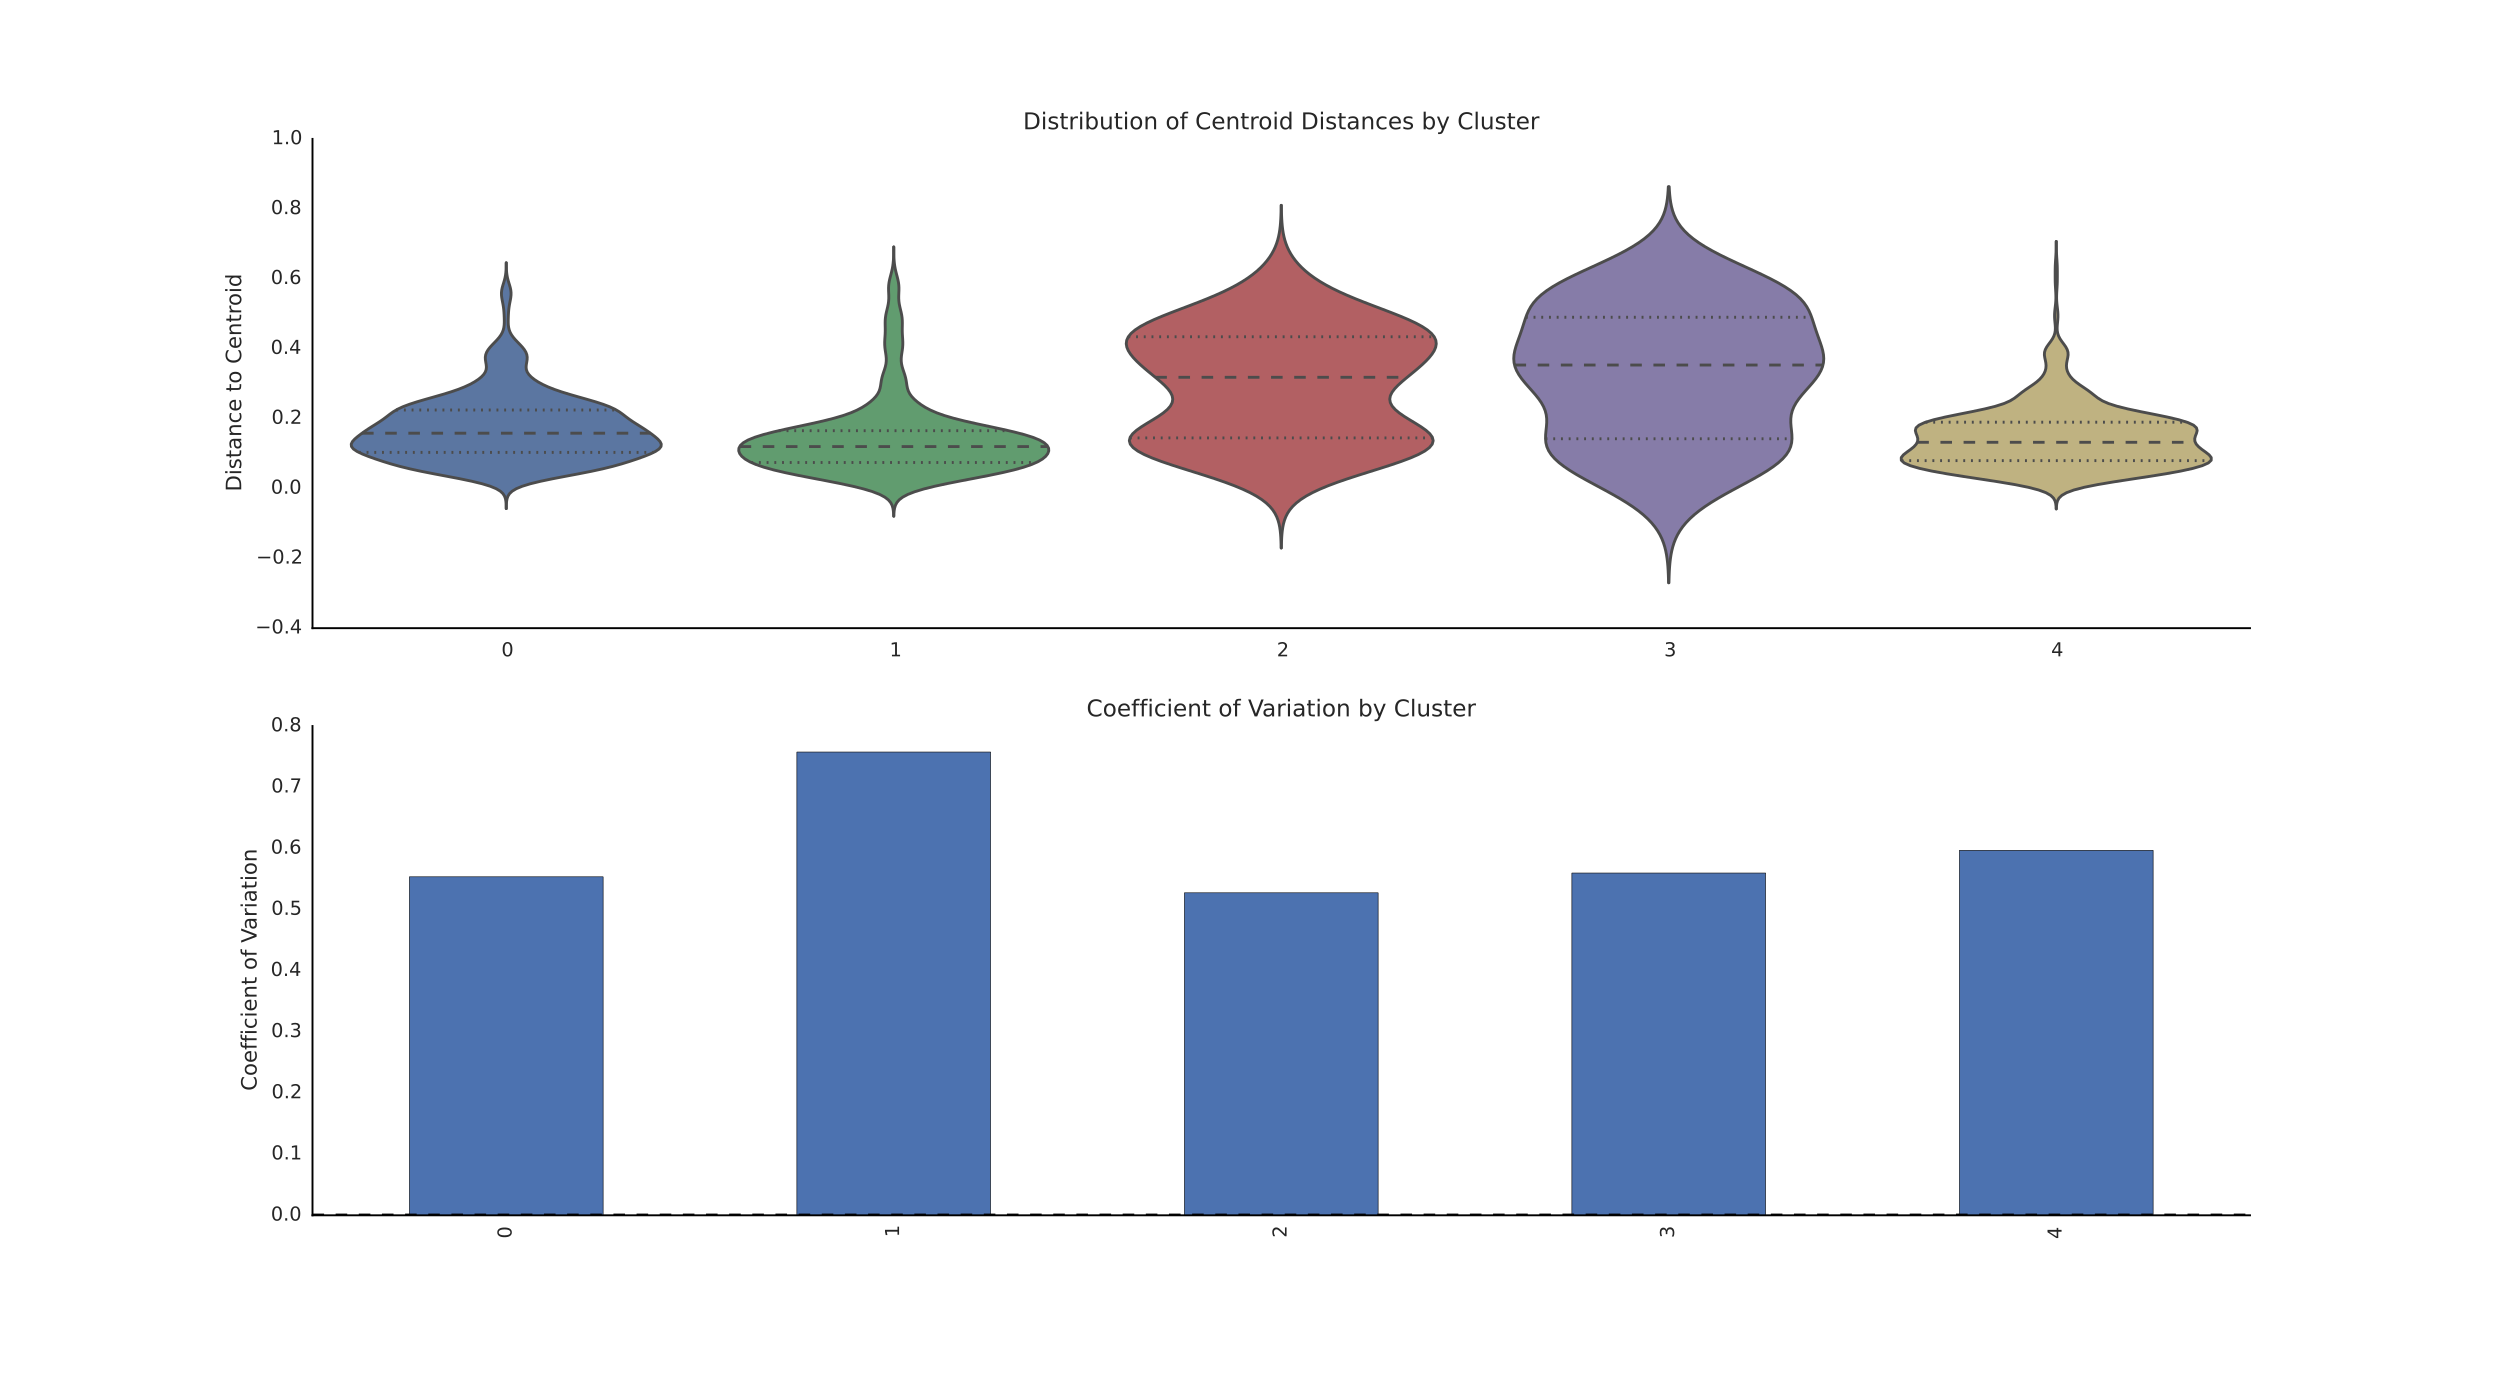 <?xml version="1.0" encoding="utf-8" standalone="no"?>
<!DOCTYPE svg PUBLIC "-//W3C//DTD SVG 1.1//EN"
  "http://www.w3.org/Graphics/SVG/1.1/DTD/svg11.dtd">
<!-- Created with matplotlib (http://matplotlib.org/) -->
<svg height="720pt" version="1.1" viewBox="0 0 1296 720" width="1296pt" xmlns="http://www.w3.org/2000/svg" xmlns:xlink="http://www.w3.org/1999/xlink">
 <defs>
  <style type="text/css">
*{stroke-linecap:butt;stroke-linejoin:round;}
  </style>
 </defs>
 <g id="figure_1">
  <g id="patch_1">
   <path d="
M0 720
L1296 720
L1296 0
L0 0
z
" style="fill:#ffffff;"/>
  </g>
  <g id="axes_1">
   <g id="patch_2">
    <path d="
M162 325.636
L1166.4 325.636
L1166.4 72
L162 72
z
" style="fill:#ffffff;"/>
   </g>
   <g id="matplotlib.axis_1">
    <g id="xtick_1">
     <g id="line2d_1">
      <defs>
       <path d="
M0 0
L0 0" id="m219da94a98" style="stroke:#262626;"/>
      </defs>
      <g>
       <use style="fill:#262626;stroke:#262626;" x="262.44" xlink:href="#m219da94a98" y="325.636"/>
      </g>
     </g>
     <g id="text_1">
      <!-- 0 -->
      <defs>
       <path d="
M31.781 66.406
Q24.172 66.406 20.328 58.906
Q16.5 51.422 16.5 36.375
Q16.5 21.391 20.328 13.891
Q24.172 6.391 31.781 6.391
Q39.453 6.391 43.281 13.891
Q47.125 21.391 47.125 36.375
Q47.125 51.422 43.281 58.906
Q39.453 66.406 31.781 66.406
M31.781 74.219
Q44.047 74.219 50.516 64.516
Q56.984 54.828 56.984 36.375
Q56.984 17.969 50.516 8.266
Q44.047 -1.422 31.781 -1.422
Q19.531 -1.422 13.062 8.266
Q6.594 17.969 6.594 36.375
Q6.594 54.828 13.062 64.516
Q19.531 74.219 31.781 74.219" id="BitstreamVeraSans-Roman-30"/>
      </defs>
      <g style="fill:#262626;" transform="translate(259.92 340.235)scale(0.1 -0.1)">
       <use xlink:href="#BitstreamVeraSans-Roman-30"/>
      </g>
     </g>
    </g>
    <g id="xtick_2">
     <g id="line2d_2">
      <g>
       <use style="fill:#262626;stroke:#262626;" x="463.32" xlink:href="#m219da94a98" y="325.636"/>
      </g>
     </g>
     <g id="text_2">
      <!-- 1 -->
      <defs>
       <path d="
M12.406 8.297
L28.516 8.297
L28.516 63.922
L10.984 60.406
L10.984 69.391
L28.422 72.906
L38.281 72.906
L38.281 8.297
L54.391 8.297
L54.391 0
L12.406 0
z
" id="BitstreamVeraSans-Roman-31"/>
      </defs>
      <g style="fill:#262626;" transform="translate(461.15 340.235)scale(0.1 -0.1)">
       <use xlink:href="#BitstreamVeraSans-Roman-31"/>
      </g>
     </g>
    </g>
    <g id="xtick_3">
     <g id="line2d_3">
      <g>
       <use style="fill:#262626;stroke:#262626;" x="664.2" xlink:href="#m219da94a98" y="325.636"/>
      </g>
     </g>
     <g id="text_3">
      <!-- 2 -->
      <defs>
       <path d="
M19.188 8.297
L53.609 8.297
L53.609 0
L7.328 0
L7.328 8.297
Q12.938 14.109 22.625 23.891
Q32.328 33.688 34.812 36.531
Q39.547 41.844 41.422 45.531
Q43.312 49.219 43.312 52.781
Q43.312 58.594 39.234 62.25
Q35.156 65.922 28.609 65.922
Q23.969 65.922 18.812 64.312
Q13.672 62.703 7.812 59.422
L7.812 69.391
Q13.766 71.781 18.938 73
Q24.125 74.219 28.422 74.219
Q39.75 74.219 46.484 68.547
Q53.219 62.891 53.219 53.422
Q53.219 48.922 51.531 44.891
Q49.859 40.875 45.406 35.406
Q44.188 33.984 37.641 27.219
Q31.109 20.453 19.188 8.297" id="BitstreamVeraSans-Roman-32"/>
      </defs>
      <g style="fill:#262626;" transform="translate(661.886 340.235)scale(0.1 -0.1)">
       <use xlink:href="#BitstreamVeraSans-Roman-32"/>
      </g>
     </g>
    </g>
    <g id="xtick_4">
     <g id="line2d_4">
      <g>
       <use style="fill:#262626;stroke:#262626;" x="865.08" xlink:href="#m219da94a98" y="325.636"/>
      </g>
     </g>
     <g id="text_4">
      <!-- 3 -->
      <defs>
       <path d="
M40.578 39.312
Q47.656 37.797 51.625 33
Q55.609 28.219 55.609 21.188
Q55.609 10.406 48.188 4.484
Q40.766 -1.422 27.094 -1.422
Q22.516 -1.422 17.656 -0.516
Q12.797 0.391 7.625 2.203
L7.625 11.719
Q11.719 9.328 16.594 8.109
Q21.484 6.891 26.812 6.891
Q36.078 6.891 40.938 10.547
Q45.797 14.203 45.797 21.188
Q45.797 27.641 41.281 31.266
Q36.766 34.906 28.719 34.906
L20.219 34.906
L20.219 43.016
L29.109 43.016
Q36.375 43.016 40.234 45.922
Q44.094 48.828 44.094 54.297
Q44.094 59.906 40.109 62.906
Q36.141 65.922 28.719 65.922
Q24.656 65.922 20.016 65.031
Q15.375 64.156 9.812 62.312
L9.812 71.094
Q15.438 72.656 20.344 73.438
Q25.25 74.219 29.594 74.219
Q40.828 74.219 47.359 69.109
Q53.906 64.016 53.906 55.328
Q53.906 49.266 50.438 45.094
Q46.969 40.922 40.578 39.312" id="BitstreamVeraSans-Roman-33"/>
      </defs>
      <g style="fill:#262626;" transform="translate(862.681 340.235)scale(0.1 -0.1)">
       <use xlink:href="#BitstreamVeraSans-Roman-33"/>
      </g>
     </g>
    </g>
    <g id="xtick_5">
     <g id="line2d_5">
      <g>
       <use style="fill:#262626;stroke:#262626;" x="1065.96" xlink:href="#m219da94a98" y="325.636"/>
      </g>
     </g>
     <g id="text_5">
      <!-- 4 -->
      <defs>
       <path d="
M37.797 64.312
L12.891 25.391
L37.797 25.391
z

M35.203 72.906
L47.609 72.906
L47.609 25.391
L58.016 25.391
L58.016 17.188
L47.609 17.188
L47.609 0
L37.797 0
L37.797 17.188
L4.891 17.188
L4.891 26.703
z
" id="BitstreamVeraSans-Roman-34"/>
      </defs>
      <g style="fill:#262626;" transform="translate(1063.304 340.235)scale(0.1 -0.1)">
       <use xlink:href="#BitstreamVeraSans-Roman-34"/>
      </g>
     </g>
    </g>
   </g>
   <g id="matplotlib.axis_2">
    <g id="ytick_1">
     <g id="line2d_6">
      <path clip-path="url(#p55a2aadd3b)" d="
M162 325.636
L1166.4 325.636" style="fill:none;stroke:#ffffff;stroke-linecap:round;"/>
     </g>
     <g id="line2d_7">
      <g>
       <use style="fill:#262626;stroke:#262626;" x="162.0" xlink:href="#m219da94a98" y="325.636"/>
      </g>
     </g>
     <g id="text_6">
      <!-- −0.4 -->
      <defs>
       <path d="
M10.594 35.5
L73.188 35.5
L73.188 27.203
L10.594 27.203
z
" id="BitstreamVeraSans-Roman-2212"/>
       <path d="
M10.688 12.406
L21 12.406
L21 0
L10.688 0
z
" id="BitstreamVeraSans-Roman-2e"/>
      </defs>
      <g style="fill:#262626;" transform="translate(132.338 328.396)scale(0.1 -0.1)">
       <use xlink:href="#BitstreamVeraSans-Roman-2212"/>
       <use x="83.789" xlink:href="#BitstreamVeraSans-Roman-30"/>
       <use x="147.412" xlink:href="#BitstreamVeraSans-Roman-2e"/>
       <use x="179.199" xlink:href="#BitstreamVeraSans-Roman-34"/>
      </g>
     </g>
    </g>
    <g id="ytick_2">
     <g id="line2d_8">
      <path clip-path="url(#p55a2aadd3b)" d="
M162 289.403
L1166.4 289.403" style="fill:none;stroke:#ffffff;stroke-linecap:round;"/>
     </g>
     <g id="line2d_9">
      <g>
       <use style="fill:#262626;stroke:#262626;" x="162.0" xlink:href="#m219da94a98" y="289.403"/>
      </g>
     </g>
     <g id="text_7">
      <!-- −0.2 -->
      <g style="fill:#262626;" transform="translate(132.778 292.162)scale(0.1 -0.1)">
       <use xlink:href="#BitstreamVeraSans-Roman-2212"/>
       <use x="83.789" xlink:href="#BitstreamVeraSans-Roman-30"/>
       <use x="147.412" xlink:href="#BitstreamVeraSans-Roman-2e"/>
       <use x="179.199" xlink:href="#BitstreamVeraSans-Roman-32"/>
      </g>
     </g>
    </g>
    <g id="ytick_3">
     <g id="line2d_10">
      <path clip-path="url(#p55a2aadd3b)" d="
M162 253.169
L1166.4 253.169" style="fill:none;stroke:#ffffff;stroke-linecap:round;"/>
     </g>
     <g id="line2d_11">
      <g>
       <use style="fill:#262626;stroke:#262626;" x="162.0" xlink:href="#m219da94a98" y="253.169"/>
      </g>
     </g>
     <g id="text_8">
      <!-- 0.0 -->
      <g style="fill:#262626;" transform="translate(140.42 255.928)scale(0.1 -0.1)">
       <use xlink:href="#BitstreamVeraSans-Roman-30"/>
       <use x="63.623" xlink:href="#BitstreamVeraSans-Roman-2e"/>
       <use x="95.41" xlink:href="#BitstreamVeraSans-Roman-30"/>
      </g>
     </g>
    </g>
    <g id="ytick_4">
     <g id="line2d_12">
      <path clip-path="url(#p55a2aadd3b)" d="
M162 216.935
L1166.4 216.935" style="fill:none;stroke:#ffffff;stroke-linecap:round;"/>
     </g>
     <g id="line2d_13">
      <g>
       <use style="fill:#262626;stroke:#262626;" x="162.0" xlink:href="#m219da94a98" y="216.935"/>
      </g>
     </g>
     <g id="text_9">
      <!-- 0.2 -->
      <g style="fill:#262626;" transform="translate(140.758 219.694)scale(0.1 -0.1)">
       <use xlink:href="#BitstreamVeraSans-Roman-30"/>
       <use x="63.623" xlink:href="#BitstreamVeraSans-Roman-2e"/>
       <use x="95.41" xlink:href="#BitstreamVeraSans-Roman-32"/>
      </g>
     </g>
    </g>
    <g id="ytick_5">
     <g id="line2d_14">
      <path clip-path="url(#p55a2aadd3b)" d="
M162 180.701
L1166.4 180.701" style="fill:none;stroke:#ffffff;stroke-linecap:round;"/>
     </g>
     <g id="line2d_15">
      <g>
       <use style="fill:#262626;stroke:#262626;" x="162.0" xlink:href="#m219da94a98" y="180.701"/>
      </g>
     </g>
     <g id="text_10">
      <!-- 0.4 -->
      <g style="fill:#262626;" transform="translate(140.317 183.461)scale(0.1 -0.1)">
       <use xlink:href="#BitstreamVeraSans-Roman-30"/>
       <use x="63.623" xlink:href="#BitstreamVeraSans-Roman-2e"/>
       <use x="95.41" xlink:href="#BitstreamVeraSans-Roman-34"/>
      </g>
     </g>
    </g>
    <g id="ytick_6">
     <g id="line2d_16">
      <path clip-path="url(#p55a2aadd3b)" d="
M162 144.468
L1166.4 144.468" style="fill:none;stroke:#ffffff;stroke-linecap:round;"/>
     </g>
     <g id="line2d_17">
      <g>
       <use style="fill:#262626;stroke:#262626;" x="162.0" xlink:href="#m219da94a98" y="144.468"/>
      </g>
     </g>
     <g id="text_11">
      <!-- 0.6 -->
      <defs>
       <path d="
M33.016 40.375
Q26.375 40.375 22.484 35.828
Q18.609 31.297 18.609 23.391
Q18.609 15.531 22.484 10.953
Q26.375 6.391 33.016 6.391
Q39.656 6.391 43.531 10.953
Q47.406 15.531 47.406 23.391
Q47.406 31.297 43.531 35.828
Q39.656 40.375 33.016 40.375
M52.594 71.297
L52.594 62.312
Q48.875 64.062 45.094 64.984
Q41.312 65.922 37.594 65.922
Q27.828 65.922 22.672 59.328
Q17.531 52.734 16.797 39.406
Q19.672 43.656 24.016 45.922
Q28.375 48.188 33.594 48.188
Q44.578 48.188 50.953 41.516
Q57.328 34.859 57.328 23.391
Q57.328 12.156 50.688 5.359
Q44.047 -1.422 33.016 -1.422
Q20.359 -1.422 13.672 8.266
Q6.984 17.969 6.984 36.375
Q6.984 53.656 15.188 63.938
Q23.391 74.219 37.203 74.219
Q40.922 74.219 44.703 73.484
Q48.484 72.75 52.594 71.297" id="BitstreamVeraSans-Roman-36"/>
      </defs>
      <g style="fill:#262626;" transform="translate(140.386 147.227)scale(0.1 -0.1)">
       <use xlink:href="#BitstreamVeraSans-Roman-30"/>
       <use x="63.623" xlink:href="#BitstreamVeraSans-Roman-2e"/>
       <use x="95.41" xlink:href="#BitstreamVeraSans-Roman-36"/>
      </g>
     </g>
    </g>
    <g id="ytick_7">
     <g id="line2d_18">
      <path clip-path="url(#p55a2aadd3b)" d="
M162 108.234
L1166.4 108.234" style="fill:none;stroke:#ffffff;stroke-linecap:round;"/>
     </g>
     <g id="line2d_19">
      <g>
       <use style="fill:#262626;stroke:#262626;" x="162.0" xlink:href="#m219da94a98" y="108.234"/>
      </g>
     </g>
     <g id="text_12">
      <!-- 0.8 -->
      <defs>
       <path d="
M31.781 34.625
Q24.75 34.625 20.719 30.859
Q16.703 27.094 16.703 20.516
Q16.703 13.922 20.719 10.156
Q24.75 6.391 31.781 6.391
Q38.812 6.391 42.859 10.172
Q46.922 13.969 46.922 20.516
Q46.922 27.094 42.891 30.859
Q38.875 34.625 31.781 34.625
M21.922 38.812
Q15.578 40.375 12.031 44.719
Q8.5 49.078 8.5 55.328
Q8.5 64.062 14.719 69.141
Q20.953 74.219 31.781 74.219
Q42.672 74.219 48.875 69.141
Q55.078 64.062 55.078 55.328
Q55.078 49.078 51.531 44.719
Q48 40.375 41.703 38.812
Q48.828 37.156 52.797 32.312
Q56.781 27.484 56.781 20.516
Q56.781 9.906 50.312 4.234
Q43.844 -1.422 31.781 -1.422
Q19.734 -1.422 13.25 4.234
Q6.781 9.906 6.781 20.516
Q6.781 27.484 10.781 32.312
Q14.797 37.156 21.922 38.812
M18.312 54.391
Q18.312 48.734 21.844 45.562
Q25.391 42.391 31.781 42.391
Q38.141 42.391 41.719 45.562
Q45.312 48.734 45.312 54.391
Q45.312 60.062 41.719 63.234
Q38.141 66.406 31.781 66.406
Q25.391 66.406 21.844 63.234
Q18.312 60.062 18.312 54.391" id="BitstreamVeraSans-Roman-38"/>
      </defs>
      <g style="fill:#262626;" transform="translate(140.441 110.993)scale(0.1 -0.1)">
       <use xlink:href="#BitstreamVeraSans-Roman-30"/>
       <use x="63.623" xlink:href="#BitstreamVeraSans-Roman-2e"/>
       <use x="95.41" xlink:href="#BitstreamVeraSans-Roman-38"/>
      </g>
     </g>
    </g>
    <g id="ytick_8">
     <g id="line2d_20">
      <path clip-path="url(#p55a2aadd3b)" d="
M162 72
L1166.4 72" style="fill:none;stroke:#ffffff;stroke-linecap:round;"/>
     </g>
     <g id="line2d_21">
      <g>
       <use style="fill:#262626;stroke:#262626;" x="162.0" xlink:href="#m219da94a98" y="72.0"/>
      </g>
     </g>
     <g id="text_13">
      <!-- 1.0 -->
      <g style="fill:#262626;" transform="translate(140.859 74.759)scale(0.1 -0.1)">
       <use xlink:href="#BitstreamVeraSans-Roman-31"/>
       <use x="63.623" xlink:href="#BitstreamVeraSans-Roman-2e"/>
       <use x="95.41" xlink:href="#BitstreamVeraSans-Roman-30"/>
      </g>
     </g>
    </g>
    <g id="text_14">
     <!-- Distance to Centroid -->
     <defs>
      <path id="BitstreamVeraSans-Roman-20"/>
      <path d="
M54.891 33.016
L54.891 0
L45.906 0
L45.906 32.719
Q45.906 40.484 42.875 44.328
Q39.844 48.188 33.797 48.188
Q26.516 48.188 22.312 43.547
Q18.109 38.922 18.109 30.906
L18.109 0
L9.078 0
L9.078 54.688
L18.109 54.688
L18.109 46.188
Q21.344 51.125 25.703 53.562
Q30.078 56 35.797 56
Q45.219 56 50.047 50.172
Q54.891 44.344 54.891 33.016" id="BitstreamVeraSans-Roman-6e"/>
      <path d="
M41.109 46.297
Q39.594 47.172 37.812 47.578
Q36.031 48 33.891 48
Q26.266 48 22.188 43.047
Q18.109 38.094 18.109 28.812
L18.109 0
L9.078 0
L9.078 54.688
L18.109 54.688
L18.109 46.188
Q20.953 51.172 25.484 53.578
Q30.031 56 36.531 56
Q37.453 56 38.578 55.875
Q39.703 55.766 41.062 55.516
z
" id="BitstreamVeraSans-Roman-72"/>
      <path d="
M30.609 48.391
Q23.391 48.391 19.188 42.75
Q14.984 37.109 14.984 27.297
Q14.984 17.484 19.156 11.844
Q23.344 6.203 30.609 6.203
Q37.797 6.203 41.984 11.859
Q46.188 17.531 46.188 27.297
Q46.188 37.016 41.984 42.703
Q37.797 48.391 30.609 48.391
M30.609 56
Q42.328 56 49.016 48.375
Q55.719 40.766 55.719 27.297
Q55.719 13.875 49.016 6.219
Q42.328 -1.422 30.609 -1.422
Q18.844 -1.422 12.172 6.219
Q5.516 13.875 5.516 27.297
Q5.516 40.766 12.172 48.375
Q18.844 56 30.609 56" id="BitstreamVeraSans-Roman-6f"/>
      <path d="
M19.672 64.797
L19.672 8.109
L31.594 8.109
Q46.688 8.109 53.688 14.938
Q60.688 21.781 60.688 36.531
Q60.688 51.172 53.688 57.984
Q46.688 64.797 31.594 64.797
z

M9.812 72.906
L30.078 72.906
Q51.266 72.906 61.172 64.094
Q71.094 55.281 71.094 36.531
Q71.094 17.672 61.125 8.828
Q51.172 0 30.078 0
L9.812 0
z
" id="BitstreamVeraSans-Roman-44"/>
      <path d="
M9.422 54.688
L18.406 54.688
L18.406 0
L9.422 0
z

M9.422 75.984
L18.406 75.984
L18.406 64.594
L9.422 64.594
z
" id="BitstreamVeraSans-Roman-69"/>
      <path d="
M45.406 46.391
L45.406 75.984
L54.391 75.984
L54.391 0
L45.406 0
L45.406 8.203
Q42.578 3.328 38.25 0.953
Q33.938 -1.422 27.875 -1.422
Q17.969 -1.422 11.734 6.484
Q5.516 14.406 5.516 27.297
Q5.516 40.188 11.734 48.094
Q17.969 56 27.875 56
Q33.938 56 38.25 53.625
Q42.578 51.266 45.406 46.391
M14.797 27.297
Q14.797 17.391 18.875 11.75
Q22.953 6.109 30.078 6.109
Q37.203 6.109 41.297 11.75
Q45.406 17.391 45.406 27.297
Q45.406 37.203 41.297 42.844
Q37.203 48.484 30.078 48.484
Q22.953 48.484 18.875 42.844
Q14.797 37.203 14.797 27.297" id="BitstreamVeraSans-Roman-64"/>
      <path d="
M56.203 29.594
L56.203 25.203
L14.891 25.203
Q15.484 15.922 20.484 11.062
Q25.484 6.203 34.422 6.203
Q39.594 6.203 44.453 7.469
Q49.312 8.734 54.109 11.281
L54.109 2.781
Q49.266 0.734 44.188 -0.344
Q39.109 -1.422 33.891 -1.422
Q20.797 -1.422 13.156 6.188
Q5.516 13.812 5.516 26.812
Q5.516 40.234 12.766 48.109
Q20.016 56 32.328 56
Q43.359 56 49.781 48.891
Q56.203 41.797 56.203 29.594
M47.219 32.234
Q47.125 39.594 43.094 43.984
Q39.062 48.391 32.422 48.391
Q24.906 48.391 20.391 44.141
Q15.875 39.891 15.188 32.172
z
" id="BitstreamVeraSans-Roman-65"/>
      <path d="
M64.406 67.281
L64.406 56.891
Q59.422 61.531 53.781 63.812
Q48.141 66.109 41.797 66.109
Q29.297 66.109 22.656 58.469
Q16.016 50.828 16.016 36.375
Q16.016 21.969 22.656 14.328
Q29.297 6.688 41.797 6.688
Q48.141 6.688 53.781 8.984
Q59.422 11.281 64.406 15.922
L64.406 5.609
Q59.234 2.094 53.438 0.328
Q47.656 -1.422 41.219 -1.422
Q24.656 -1.422 15.125 8.703
Q5.609 18.844 5.609 36.375
Q5.609 53.953 15.125 64.078
Q24.656 74.219 41.219 74.219
Q47.75 74.219 53.531 72.484
Q59.328 70.75 64.406 67.281" id="BitstreamVeraSans-Roman-43"/>
      <path d="
M18.312 70.219
L18.312 54.688
L36.812 54.688
L36.812 47.703
L18.312 47.703
L18.312 18.016
Q18.312 11.328 20.141 9.422
Q21.969 7.516 27.594 7.516
L36.812 7.516
L36.812 0
L27.594 0
Q17.188 0 13.234 3.875
Q9.281 7.766 9.281 18.016
L9.281 47.703
L2.688 47.703
L2.688 54.688
L9.281 54.688
L9.281 70.219
z
" id="BitstreamVeraSans-Roman-74"/>
      <path d="
M34.281 27.484
Q23.391 27.484 19.188 25
Q14.984 22.516 14.984 16.5
Q14.984 11.719 18.141 8.906
Q21.297 6.109 26.703 6.109
Q34.188 6.109 38.703 11.406
Q43.219 16.703 43.219 25.484
L43.219 27.484
z

M52.203 31.203
L52.203 0
L43.219 0
L43.219 8.297
Q40.141 3.328 35.547 0.953
Q30.953 -1.422 24.312 -1.422
Q15.922 -1.422 10.953 3.297
Q6 8.016 6 15.922
Q6 25.141 12.172 29.828
Q18.359 34.516 30.609 34.516
L43.219 34.516
L43.219 35.406
Q43.219 41.609 39.141 45
Q35.062 48.391 27.688 48.391
Q23 48.391 18.547 47.266
Q14.109 46.141 10.016 43.891
L10.016 52.203
Q14.938 54.109 19.578 55.047
Q24.219 56 28.609 56
Q40.484 56 46.344 49.844
Q52.203 43.703 52.203 31.203" id="BitstreamVeraSans-Roman-61"/>
      <path d="
M44.281 53.078
L44.281 44.578
Q40.484 46.531 36.375 47.5
Q32.281 48.484 27.875 48.484
Q21.188 48.484 17.844 46.438
Q14.5 44.391 14.5 40.281
Q14.5 37.156 16.891 35.375
Q19.281 33.594 26.516 31.984
L29.594 31.297
Q39.156 29.25 43.188 25.516
Q47.219 21.781 47.219 15.094
Q47.219 7.469 41.188 3.016
Q35.156 -1.422 24.609 -1.422
Q20.219 -1.422 15.453 -0.562
Q10.688 0.297 5.422 2
L5.422 11.281
Q10.406 8.688 15.234 7.391
Q20.062 6.109 24.812 6.109
Q31.156 6.109 34.562 8.281
Q37.984 10.453 37.984 14.406
Q37.984 18.062 35.516 20.016
Q33.062 21.969 24.703 23.781
L21.578 24.516
Q13.234 26.266 9.516 29.906
Q5.812 33.547 5.812 39.891
Q5.812 47.609 11.281 51.797
Q16.75 56 26.812 56
Q31.781 56 36.172 55.266
Q40.578 54.547 44.281 53.078" id="BitstreamVeraSans-Roman-73"/>
      <path d="
M48.781 52.594
L48.781 44.188
Q44.969 46.297 41.141 47.344
Q37.312 48.391 33.406 48.391
Q24.656 48.391 19.812 42.844
Q14.984 37.312 14.984 27.297
Q14.984 17.281 19.812 11.734
Q24.656 6.203 33.406 6.203
Q37.312 6.203 41.141 7.25
Q44.969 8.297 48.781 10.406
L48.781 2.094
Q45.016 0.344 40.984 -0.531
Q36.969 -1.422 32.422 -1.422
Q20.062 -1.422 12.781 6.344
Q5.516 14.109 5.516 27.297
Q5.516 40.672 12.859 48.328
Q20.219 56 33.016 56
Q37.156 56 41.109 55.141
Q45.062 54.297 48.781 52.594" id="BitstreamVeraSans-Roman-63"/>
     </defs>
     <g style="fill:#262626;" transform="translate(125.05 254.773)rotate(-90.0)scale(0.11 -0.11)">
      <use xlink:href="#BitstreamVeraSans-Roman-44"/>
      <use x="77.002" xlink:href="#BitstreamVeraSans-Roman-69"/>
      <use x="104.785" xlink:href="#BitstreamVeraSans-Roman-73"/>
      <use x="156.885" xlink:href="#BitstreamVeraSans-Roman-74"/>
      <use x="196.094" xlink:href="#BitstreamVeraSans-Roman-61"/>
      <use x="257.373" xlink:href="#BitstreamVeraSans-Roman-6e"/>
      <use x="320.752" xlink:href="#BitstreamVeraSans-Roman-63"/>
      <use x="375.732" xlink:href="#BitstreamVeraSans-Roman-65"/>
      <use x="437.256" xlink:href="#BitstreamVeraSans-Roman-20"/>
      <use x="469.043" xlink:href="#BitstreamVeraSans-Roman-74"/>
      <use x="508.252" xlink:href="#BitstreamVeraSans-Roman-6f"/>
      <use x="569.434" xlink:href="#BitstreamVeraSans-Roman-20"/>
      <use x="601.221" xlink:href="#BitstreamVeraSans-Roman-43"/>
      <use x="671.045" xlink:href="#BitstreamVeraSans-Roman-65"/>
      <use x="732.568" xlink:href="#BitstreamVeraSans-Roman-6e"/>
      <use x="795.947" xlink:href="#BitstreamVeraSans-Roman-74"/>
      <use x="835.156" xlink:href="#BitstreamVeraSans-Roman-72"/>
      <use x="874.02" xlink:href="#BitstreamVeraSans-Roman-6f"/>
      <use x="935.201" xlink:href="#BitstreamVeraSans-Roman-69"/>
      <use x="962.984" xlink:href="#BitstreamVeraSans-Roman-64"/>
     </g>
    </g>
   </g>
   <g id="PolyCollection_1">
    <defs>
     <path d="
M262.452 -456.361
L262.428 -456.361
L262.407 -457.648
L262.356 -458.935
L262.244 -460.222
L262.011 -461.509
L261.558 -462.795
L260.741 -464.082
L259.37 -465.369
L257.229 -466.656
L254.118 -467.943
L249.915 -469.229
L244.634 -470.516
L238.463 -471.803
L231.747 -473.09
L224.922 -474.377
L218.401 -475.663
L212.472 -476.95
L207.233 -478.237
L202.613 -479.524
L198.445 -480.811
L194.586 -482.097
L190.996 -483.384
L187.773 -484.671
L185.111 -485.958
L183.213 -487.245
L182.207 -488.531
L182.088 -489.818
L182.72 -491.105
L183.89 -492.392
L185.384 -493.679
L187.054 -494.965
L188.84 -496.252
L190.737 -497.539
L192.742 -498.826
L194.8 -500.113
L196.813 -501.399
L198.689 -502.686
L200.411 -503.973
L202.075 -505.26
L203.881 -506.547
L206.065 -507.833
L208.813 -509.12
L212.201 -510.407
L216.173 -511.694
L220.557 -512.981
L225.111 -514.267
L229.583 -515.554
L233.759 -516.841
L237.502 -518.128
L240.758 -519.415
L243.543 -520.701
L245.903 -521.988
L247.879 -523.275
L249.487 -524.562
L250.72 -525.849
L251.563 -527.135
L252.024 -528.422
L252.152 -529.709
L252.041 -530.996
L251.82 -532.283
L251.627 -533.569
L251.587 -534.856
L251.789 -536.143
L252.275 -537.43
L253.044 -538.717
L254.055 -540.003
L255.233 -541.29
L256.483 -542.577
L257.705 -543.864
L258.806 -545.151
L259.723 -546.437
L260.423 -547.724
L260.91 -549.011
L261.211 -550.298
L261.368 -551.585
L261.426 -552.871
L261.424 -554.158
L261.39 -555.445
L261.337 -556.732
L261.264 -558.019
L261.16 -559.305
L261.011 -560.592
L260.812 -561.879
L260.573 -563.166
L260.321 -564.453
L260.101 -565.739
L259.965 -567.026
L259.954 -568.313
L260.088 -569.6
L260.356 -570.887
L260.716 -572.173
L261.114 -573.46
L261.493 -574.747
L261.813 -576.034
L262.055 -577.321
L262.222 -578.607
L262.326 -579.894
L262.385 -581.181
L262.415 -582.468
L262.43 -583.755
L262.45 -583.755
L262.45 -583.755
L262.465 -582.468
L262.495 -581.181
L262.554 -579.894
L262.658 -578.607
L262.825 -577.321
L263.067 -576.034
L263.387 -574.747
L263.766 -573.46
L264.164 -572.173
L264.524 -570.887
L264.792 -569.6
L264.926 -568.313
L264.915 -567.026
L264.779 -565.739
L264.559 -564.453
L264.307 -563.166
L264.068 -561.879
L263.869 -560.592
L263.72 -559.305
L263.616 -558.019
L263.543 -556.732
L263.49 -555.445
L263.456 -554.158
L263.454 -552.871
L263.512 -551.585
L263.669 -550.298
L263.97 -549.011
L264.457 -547.724
L265.157 -546.437
L266.074 -545.151
L267.175 -543.864
L268.397 -542.577
L269.647 -541.29
L270.825 -540.003
L271.836 -538.717
L272.605 -537.43
L273.091 -536.143
L273.293 -534.856
L273.253 -533.569
L273.06 -532.283
L272.839 -530.996
L272.728 -529.709
L272.856 -528.422
L273.317 -527.135
L274.16 -525.849
L275.393 -524.562
L277.001 -523.275
L278.977 -521.988
L281.337 -520.701
L284.122 -519.415
L287.378 -518.128
L291.121 -516.841
L295.297 -515.554
L299.769 -514.267
L304.323 -512.981
L308.707 -511.694
L312.679 -510.407
L316.067 -509.12
L318.815 -507.833
L320.999 -506.547
L322.805 -505.26
L324.469 -503.973
L326.191 -502.686
L328.067 -501.399
L330.08 -500.113
L332.138 -498.826
L334.143 -497.539
L336.04 -496.252
L337.826 -494.965
L339.496 -493.679
L340.99 -492.392
L342.16 -491.105
L342.792 -489.818
L342.673 -488.531
L341.667 -487.245
L339.769 -485.958
L337.107 -484.671
L333.884 -483.384
L330.294 -482.097
L326.435 -480.811
L322.267 -479.524
L317.647 -478.237
L312.408 -476.95
L306.479 -475.663
L299.958 -474.377
L293.133 -473.09
L286.417 -471.803
L280.246 -470.516
L274.965 -469.229
L270.762 -467.943
L267.651 -466.656
L265.51 -465.369
L264.139 -464.082
L263.322 -462.795
L262.869 -461.509
L262.636 -460.222
L262.524 -458.935
L262.473 -457.648
L262.452 -456.361
z
" id="mb9e6687d51" style="stroke:#5b76a1;stroke-width:0.3;"/>
    </defs>
    <g clip-path="url(#p55a2aadd3b)">
     <use style="fill:#5b76a1;stroke:#5b76a1;stroke-width:0.3;" x="0.0" xlink:href="#mb9e6687d51" y="720.0"/>
    </g>
   </g>
   <g id="PolyCollection_2">
    <defs>
     <path d="
M463.363 -452.423
L463.277 -452.423
L463.221 -453.832
L463.103 -455.242
L462.871 -456.651
L462.445 -458.061
L461.707 -459.47
L460.507 -460.88
L458.668 -462.289
L456.011 -463.699
L452.39 -465.108
L447.73 -466.518
L442.059 -467.927
L435.528 -469.337
L428.405 -470.746
L421.037 -472.155
L413.806 -473.565
L407.061 -474.974
L401.072 -476.384
L395.994 -477.793
L391.873 -479.203
L388.661 -480.612
L386.259 -482.022
L384.56 -483.431
L383.476 -484.841
L382.968 -486.25
L383.052 -487.66
L383.802 -489.069
L385.332 -490.479
L387.772 -491.888
L391.221 -493.298
L395.704 -494.707
L401.129 -496.116
L407.281 -497.526
L413.835 -498.935
L420.413 -500.345
L426.646 -501.754
L432.245 -503.164
L437.047 -504.573
L441.028 -505.983
L444.275 -507.392
L446.937 -508.802
L449.164 -510.211
L451.061 -511.621
L452.673 -513.03
L453.998 -514.44
L455.019 -515.849
L455.74 -517.259
L456.202 -518.668
L456.488 -520.078
L456.697 -521.487
L456.922 -522.896
L457.224 -524.306
L457.618 -525.715
L458.08 -527.125
L458.554 -528.534
L458.973 -529.944
L459.28 -531.353
L459.44 -532.763
L459.447 -534.172
L459.326 -535.582
L459.127 -536.991
L458.91 -538.401
L458.733 -539.81
L458.635 -541.22
L458.625 -542.629
L458.685 -544.039
L458.78 -545.448
L458.865 -546.857
L458.912 -548.267
L458.911 -549.676
L458.882 -551.086
L458.862 -552.495
L458.891 -553.905
L459.004 -555.314
L459.212 -556.724
L459.501 -558.133
L459.838 -559.543
L460.172 -560.952
L460.455 -562.362
L460.651 -563.771
L460.745 -565.181
L460.747 -566.59
L460.695 -568
L460.637 -569.409
L460.628 -570.818
L460.705 -572.228
L460.888 -573.637
L461.167 -575.047
L461.513 -576.456
L461.885 -577.866
L462.244 -579.275
L462.558 -580.685
L462.811 -582.094
L462.999 -583.504
L463.129 -584.913
L463.213 -586.323
L463.263 -587.732
L463.292 -589.142
L463.307 -590.551
L463.314 -591.961
L463.326 -591.961
L463.326 -591.961
L463.333 -590.551
L463.348 -589.142
L463.377 -587.732
L463.427 -586.323
L463.511 -584.913
L463.641 -583.504
L463.829 -582.094
L464.082 -580.685
L464.396 -579.275
L464.755 -577.866
L465.127 -576.456
L465.473 -575.047
L465.752 -573.637
L465.935 -572.228
L466.012 -570.818
L466.003 -569.409
L465.945 -568
L465.893 -566.59
L465.895 -565.181
L465.989 -563.771
L466.185 -562.362
L466.468 -560.952
L466.802 -559.543
L467.139 -558.133
L467.428 -556.724
L467.636 -555.314
L467.749 -553.905
L467.778 -552.495
L467.758 -551.086
L467.729 -549.676
L467.728 -548.267
L467.775 -546.857
L467.86 -545.448
L467.955 -544.039
L468.015 -542.629
L468.005 -541.22
L467.907 -539.81
L467.73 -538.401
L467.513 -536.991
L467.314 -535.582
L467.193 -534.172
L467.2 -532.763
L467.36 -531.353
L467.667 -529.944
L468.086 -528.534
L468.56 -527.125
L469.022 -525.715
L469.416 -524.306
L469.718 -522.896
L469.943 -521.487
L470.152 -520.078
L470.438 -518.668
L470.9 -517.259
L471.621 -515.849
L472.642 -514.44
L473.967 -513.03
L475.579 -511.621
L477.476 -510.211
L479.703 -508.802
L482.365 -507.392
L485.612 -505.983
L489.593 -504.573
L494.395 -503.164
L499.994 -501.754
L506.227 -500.345
L512.805 -498.935
L519.359 -497.526
L525.511 -496.116
L530.936 -494.707
L535.419 -493.298
L538.868 -491.888
L541.308 -490.479
L542.838 -489.069
L543.588 -487.66
L543.672 -486.25
L543.164 -484.841
L542.08 -483.431
L540.381 -482.022
L537.979 -480.612
L534.767 -479.203
L530.646 -477.793
L525.568 -476.384
L519.579 -474.974
L512.834 -473.565
L505.603 -472.155
L498.235 -470.746
L491.112 -469.337
L484.581 -467.927
L478.91 -466.518
L474.25 -465.108
L470.629 -463.699
L467.972 -462.289
L466.133 -460.88
L464.933 -459.47
L464.195 -458.061
L463.769 -456.651
L463.537 -455.242
L463.419 -453.832
L463.363 -452.423
z
" id="m14667d0ecb" style="stroke:#619c6f;stroke-width:0.3;"/>
    </defs>
    <g clip-path="url(#p55a2aadd3b)">
     <use style="fill:#619c6f;stroke:#619c6f;stroke-width:0.3;" x="0.0" xlink:href="#m14667d0ecb" y="720.0"/>
    </g>
   </g>
   <g id="PolyCollection_3">
    <defs>
     <path d="
M664.258 -435.937
L664.142 -435.937
L664.106 -437.731
L664.051 -439.525
L663.967 -441.319
L663.843 -443.114
L663.661 -444.908
L663.401 -446.702
L663.036 -448.496
L662.533 -450.29
L661.852 -452.084
L660.948 -453.878
L659.77 -455.672
L658.265 -457.466
L656.377 -459.26
L654.056 -461.054
L651.258 -462.848
L647.953 -464.642
L644.129 -466.436
L639.796 -468.231
L634.991 -470.025
L629.784 -471.819
L624.271 -473.613
L618.58 -475.407
L612.86 -477.201
L607.281 -478.995
L602.019 -480.789
L597.249 -482.583
L593.135 -484.377
L589.814 -486.171
L587.392 -487.965
L585.93 -489.759
L585.441 -491.553
L585.887 -493.348
L587.176 -495.142
L589.172 -496.936
L591.699 -498.73
L594.556 -500.524
L597.529 -502.318
L600.406 -504.112
L602.996 -505.906
L605.138 -507.7
L606.716 -509.494
L607.662 -511.288
L607.956 -513.082
L607.628 -514.876
L606.741 -516.67
L605.389 -518.465
L603.677 -520.259
L601.711 -522.053
L599.593 -523.847
L597.406 -525.641
L595.221 -527.435
L593.093 -529.229
L591.067 -531.023
L589.186 -532.817
L587.495 -534.611
L586.049 -536.405
L584.91 -538.199
L584.151 -539.993
L583.848 -541.787
L584.075 -543.582
L584.895 -545.376
L586.349 -547.17
L588.452 -548.964
L591.189 -550.758
L594.512 -552.552
L598.343 -554.346
L602.581 -556.14
L607.107 -557.934
L611.799 -559.728
L616.536 -561.522
L621.207 -563.316
L625.719 -565.11
L630.001 -566.904
L634.004 -568.699
L637.698 -570.493
L641.072 -572.287
L644.131 -574.081
L646.887 -575.875
L649.357 -577.669
L651.564 -579.463
L653.526 -581.257
L655.263 -583.051
L656.792 -584.845
L658.126 -586.639
L659.281 -588.433
L660.268 -590.227
L661.102 -592.022
L661.795 -593.816
L662.363 -595.61
L662.82 -597.404
L663.181 -599.198
L663.461 -600.992
L663.673 -602.786
L663.832 -604.58
L663.947 -606.374
L664.03 -608.168
L664.088 -609.962
L664.128 -611.756
L664.154 -613.55
L664.246 -613.55
L664.246 -613.55
L664.272 -611.756
L664.312 -609.962
L664.37 -608.168
L664.453 -606.374
L664.568 -604.58
L664.727 -602.786
L664.939 -600.992
L665.219 -599.198
L665.58 -597.404
L666.037 -595.61
L666.605 -593.816
L667.298 -592.022
L668.132 -590.227
L669.119 -588.433
L670.274 -586.639
L671.608 -584.845
L673.137 -583.051
L674.874 -581.257
L676.836 -579.463
L679.043 -577.669
L681.513 -575.875
L684.269 -574.081
L687.328 -572.287
L690.702 -570.493
L694.396 -568.699
L698.399 -566.904
L702.681 -565.11
L707.193 -563.316
L711.864 -561.522
L716.601 -559.728
L721.293 -557.934
L725.819 -556.14
L730.057 -554.346
L733.888 -552.552
L737.211 -550.758
L739.948 -548.964
L742.051 -547.17
L743.505 -545.376
L744.325 -543.582
L744.552 -541.787
L744.249 -539.993
L743.49 -538.199
L742.351 -536.405
L740.905 -534.611
L739.214 -532.817
L737.333 -531.023
L735.307 -529.229
L733.179 -527.435
L730.994 -525.641
L728.807 -523.847
L726.689 -522.053
L724.723 -520.259
L723.011 -518.465
L721.659 -516.67
L720.772 -514.876
L720.444 -513.082
L720.738 -511.288
L721.684 -509.494
L723.262 -507.7
L725.404 -505.906
L727.994 -504.112
L730.871 -502.318
L733.844 -500.524
L736.701 -498.73
L739.228 -496.936
L741.224 -495.142
L742.513 -493.348
L742.959 -491.553
L742.47 -489.759
L741.008 -487.965
L738.586 -486.171
L735.265 -484.377
L731.151 -482.583
L726.381 -480.789
L721.119 -478.995
L715.54 -477.201
L709.82 -475.407
L704.129 -473.613
L698.616 -471.819
L693.409 -470.025
L688.604 -468.231
L684.271 -466.436
L680.447 -464.642
L677.142 -462.848
L674.344 -461.054
L672.023 -459.26
L670.135 -457.466
L668.63 -455.672
L667.452 -453.878
L666.548 -452.084
L665.867 -450.29
L665.364 -448.496
L664.999 -446.702
L664.739 -444.908
L664.557 -443.114
L664.433 -441.319
L664.349 -439.525
L664.294 -437.731
L664.258 -435.937
z
" id="m03ea9d6c9d" style="stroke:#b26063;stroke-width:0.3;"/>
    </defs>
    <g clip-path="url(#p55a2aadd3b)">
     <use style="fill:#b26063;stroke:#b26063;stroke-width:0.3;" x="0.0" xlink:href="#m03ea9d6c9d" y="720.0"/>
    </g>
   </g>
   <g id="PolyCollection_4">
    <defs>
     <path d="
M865.178 -417.907
L864.982 -417.907
L864.934 -419.981
L864.866 -422.055
L864.772 -424.129
L864.641 -426.202
L864.463 -428.276
L864.226 -430.35
L863.913 -432.424
L863.506 -434.498
L862.986 -436.571
L862.328 -438.645
L861.509 -440.719
L860.504 -442.793
L859.286 -444.866
L857.832 -446.94
L856.119 -449.014
L854.129 -451.088
L851.85 -453.162
L849.276 -455.235
L846.412 -457.309
L843.273 -459.383
L839.886 -461.457
L836.292 -463.531
L832.542 -465.604
L828.702 -467.678
L824.847 -469.752
L821.059 -471.826
L817.423 -473.899
L814.024 -475.973
L810.941 -478.047
L808.24 -480.121
L805.969 -482.195
L804.157 -484.268
L802.808 -486.342
L801.901 -488.416
L801.389 -490.49
L801.202 -492.564
L801.253 -494.637
L801.442 -496.711
L801.664 -498.785
L801.817 -500.859
L801.808 -502.932
L801.563 -505.006
L801.029 -507.08
L800.183 -509.154
L799.027 -511.228
L797.593 -513.301
L795.939 -515.375
L794.143 -517.449
L792.294 -519.523
L790.489 -521.597
L788.823 -523.67
L787.376 -525.744
L786.215 -527.818
L785.38 -529.892
L784.888 -531.965
L784.728 -534.039
L784.868 -536.113
L785.254 -538.187
L785.824 -540.261
L786.51 -542.334
L787.25 -544.408
L787.993 -546.482
L788.708 -548.556
L789.388 -550.63
L790.047 -552.703
L790.727 -554.777
L791.486 -556.851
L792.397 -558.925
L793.539 -560.998
L794.989 -563.072
L796.812 -565.146
L799.059 -567.22
L801.753 -569.294
L804.895 -571.367
L808.456 -573.441
L812.384 -575.515
L816.603 -577.589
L821.021 -579.663
L825.539 -581.736
L830.053 -583.81
L834.464 -585.884
L838.682 -587.958
L842.635 -590.031
L846.263 -592.105
L849.529 -594.179
L852.413 -596.253
L854.911 -598.327
L857.036 -600.4
L858.811 -602.474
L860.266 -604.548
L861.439 -606.622
L862.367 -608.695
L863.089 -610.769
L863.641 -612.843
L864.055 -614.917
L864.362 -616.991
L864.584 -619.064
L864.743 -621.138
L864.854 -623.212
L865.306 -623.212
L865.306 -623.212
L865.417 -621.138
L865.576 -619.064
L865.798 -616.991
L866.105 -614.917
L866.519 -612.843
L867.071 -610.769
L867.793 -608.695
L868.721 -606.622
L869.894 -604.548
L871.349 -602.474
L873.124 -600.4
L875.249 -598.327
L877.747 -596.253
L880.631 -594.179
L883.897 -592.105
L887.525 -590.031
L891.478 -587.958
L895.696 -585.884
L900.107 -583.81
L904.621 -581.736
L909.139 -579.663
L913.557 -577.589
L917.776 -575.515
L921.704 -573.441
L925.265 -571.367
L928.407 -569.294
L931.101 -567.22
L933.348 -565.146
L935.171 -563.072
L936.621 -560.998
L937.763 -558.925
L938.674 -556.851
L939.433 -554.777
L940.113 -552.703
L940.772 -550.63
L941.452 -548.556
L942.167 -546.482
L942.91 -544.408
L943.65 -542.334
L944.336 -540.261
L944.906 -538.187
L945.292 -536.113
L945.432 -534.039
L945.272 -531.965
L944.78 -529.892
L943.945 -527.818
L942.784 -525.744
L941.337 -523.67
L939.671 -521.597
L937.866 -519.523
L936.017 -517.449
L934.221 -515.375
L932.567 -513.301
L931.133 -511.228
L929.977 -509.154
L929.131 -507.08
L928.597 -505.006
L928.352 -502.932
L928.343 -500.859
L928.496 -498.785
L928.718 -496.711
L928.907 -494.637
L928.958 -492.564
L928.771 -490.49
L928.259 -488.416
L927.352 -486.342
L926.003 -484.268
L924.191 -482.195
L921.92 -480.121
L919.219 -478.047
L916.136 -475.973
L912.737 -473.899
L909.101 -471.826
L905.313 -469.752
L901.458 -467.678
L897.618 -465.604
L893.868 -463.531
L890.274 -461.457
L886.887 -459.383
L883.748 -457.309
L880.884 -455.235
L878.31 -453.162
L876.031 -451.088
L874.041 -449.014
L872.328 -446.94
L870.874 -444.866
L869.656 -442.793
L868.651 -440.719
L867.832 -438.645
L867.174 -436.571
L866.654 -434.498
L866.247 -432.424
L865.934 -430.35
L865.697 -428.276
L865.519 -426.202
L865.388 -424.129
L865.294 -422.055
L865.226 -419.981
L865.178 -417.907
z
" id="m89dd845742" style="stroke:#867ca8;stroke-width:0.3;"/>
    </defs>
    <g clip-path="url(#p55a2aadd3b)">
     <use style="fill:#867ca8;stroke:#867ca8;stroke-width:0.3;" x="0.0" xlink:href="#m89dd845742" y="720.0"/>
    </g>
   </g>
   <g id="PolyCollection_5">
    <defs>
     <path d="
M1066 -456.191
L1065.92 -456.191
L1065.85 -457.591
L1065.68 -458.991
L1065.3 -460.392
L1064.52 -461.792
L1063.06 -463.192
L1060.61 -464.592
L1056.81 -465.993
L1051.44 -467.393
L1044.48 -468.793
L1036.19 -470.193
L1027.11 -471.594
L1017.88 -472.994
L1009.15 -474.394
L1001.44 -475.794
L995.085 -477.195
L990.285 -478.595
L987.14 -479.995
L985.636 -481.395
L985.608 -482.796
L986.715 -484.196
L988.487 -485.596
L990.435 -486.996
L992.162 -488.397
L993.417 -489.797
L994.089 -491.197
L994.183 -492.597
L993.82 -493.998
L993.262 -495.398
L992.912 -496.798
L993.265 -498.199
L994.796 -499.599
L997.827 -500.999
L1002.43 -502.399
L1008.38 -503.8
L1015.19 -505.2
L1022.23 -506.6
L1028.84 -508
L1034.47 -509.401
L1038.85 -510.801
L1042.03 -512.201
L1044.31 -513.601
L1046.13 -515.002
L1047.89 -516.402
L1049.79 -517.802
L1051.84 -519.202
L1053.9 -520.603
L1055.79 -522.003
L1057.38 -523.403
L1058.63 -524.803
L1059.56 -526.204
L1060.2 -527.604
L1060.57 -529.004
L1060.68 -530.404
L1060.57 -531.805
L1060.31 -533.205
L1060.01 -534.605
L1059.81 -536.005
L1059.88 -537.406
L1060.3 -538.806
L1061.05 -540.206
L1062.04 -541.606
L1063.08 -543.007
L1064.02 -544.407
L1064.74 -545.807
L1065.21 -547.207
L1065.45 -548.608
L1065.5 -550.008
L1065.43 -551.408
L1065.3 -552.808
L1065.17 -554.209
L1065.09 -555.609
L1065.09 -557.009
L1065.17 -558.409
L1065.31 -559.81
L1065.47 -561.21
L1065.62 -562.61
L1065.73 -564.01
L1065.78 -565.411
L1065.77 -566.811
L1065.72 -568.211
L1065.64 -569.611
L1065.56 -571.012
L1065.48 -572.412
L1065.43 -573.812
L1065.41 -575.212
L1065.4 -576.613
L1065.4 -578.013
L1065.4 -579.413
L1065.42 -580.813
L1065.45 -582.214
L1065.52 -583.614
L1065.6 -585.014
L1065.7 -586.414
L1065.78 -587.815
L1065.85 -589.215
L1065.9 -590.615
L1065.93 -592.015
L1065.95 -593.416
L1065.96 -594.816
L1065.96 -594.816
L1065.96 -594.816
L1065.97 -593.416
L1065.99 -592.015
L1066.02 -590.615
L1066.07 -589.215
L1066.14 -587.815
L1066.22 -586.414
L1066.32 -585.014
L1066.4 -583.614
L1066.47 -582.214
L1066.5 -580.813
L1066.52 -579.413
L1066.52 -578.013
L1066.52 -576.613
L1066.51 -575.212
L1066.49 -573.812
L1066.44 -572.412
L1066.36 -571.012
L1066.28 -569.611
L1066.2 -568.211
L1066.15 -566.811
L1066.14 -565.411
L1066.19 -564.01
L1066.3 -562.61
L1066.45 -561.21
L1066.61 -559.81
L1066.75 -558.409
L1066.83 -557.009
L1066.83 -555.609
L1066.75 -554.209
L1066.62 -552.808
L1066.49 -551.408
L1066.42 -550.008
L1066.47 -548.608
L1066.71 -547.207
L1067.18 -545.807
L1067.9 -544.407
L1068.84 -543.007
L1069.88 -541.606
L1070.87 -540.206
L1071.62 -538.806
L1072.04 -537.406
L1072.11 -536.005
L1071.91 -534.605
L1071.61 -533.205
L1071.35 -531.805
L1071.24 -530.404
L1071.35 -529.004
L1071.72 -527.604
L1072.36 -526.204
L1073.29 -524.803
L1074.54 -523.403
L1076.13 -522.003
L1078.02 -520.603
L1080.08 -519.202
L1082.13 -517.802
L1084.03 -516.402
L1085.79 -515.002
L1087.61 -513.601
L1089.89 -512.201
L1093.07 -510.801
L1097.45 -509.401
L1103.08 -508
L1109.69 -506.6
L1116.73 -505.2
L1123.54 -503.8
L1129.49 -502.399
L1134.09 -500.999
L1137.12 -499.599
L1138.65 -498.199
L1139.01 -496.798
L1138.66 -495.398
L1138.1 -493.998
L1137.74 -492.597
L1137.83 -491.197
L1138.5 -489.797
L1139.76 -488.397
L1141.48 -486.996
L1143.43 -485.596
L1145.2 -484.196
L1146.31 -482.796
L1146.28 -481.395
L1144.78 -479.995
L1141.63 -478.595
L1136.84 -477.195
L1130.48 -475.794
L1122.77 -474.394
L1114.04 -472.994
L1104.81 -471.594
L1095.73 -470.193
L1087.44 -468.793
L1080.48 -467.393
L1075.11 -465.993
L1071.31 -464.592
L1068.86 -463.192
L1067.4 -461.792
L1066.62 -460.392
L1066.24 -458.991
L1066.07 -457.591
L1066 -456.191
z
" id="m42b3beb79b" style="stroke:#bfb281;stroke-width:0.3;"/>
    </defs>
    <g clip-path="url(#p55a2aadd3b)">
     <use style="fill:#bfb281;stroke:#bfb281;stroke-width:0.3;" x="0.0" xlink:href="#m42b3beb79b" y="720.0"/>
    </g>
   </g>
   <g id="line2d_22">
    <path clip-path="url(#p55a2aadd3b)" d="
M186.024 234.522
L338.856 234.522" style="fill:none;stroke:#4c4c4c;stroke-dasharray:1,3;stroke-dashoffset:0.0;stroke-width:1.5;"/>
   </g>
   <g id="line2d_23">
    <path clip-path="url(#p55a2aadd3b)" d="
M205.365 212.548
L319.515 212.548" style="fill:none;stroke:#4c4c4c;stroke-dasharray:1,3;stroke-dashoffset:0.0;stroke-width:1.5;"/>
   </g>
   <g id="line2d_24">
    <path clip-path="url(#p55a2aadd3b)" d="
M187.685 224.57
L337.195 224.57" style="fill:none;stroke:#4c4c4c;stroke-dasharray:6,6;stroke-dashoffset:0.0;stroke-width:1.5;"/>
   </g>
   <g id="line2d_25">
    <path clip-path="url(#p55a2aadd3b)" d="
M262.428 263.639
L262.407 262.352
L262.356 261.065
L262.244 259.778
L262.011 258.491
L261.558 257.205
L260.741 255.918
L259.37 254.631
L257.229 253.344
L254.118 252.057
L249.915 250.771
L244.634 249.484
L238.463 248.197
L231.747 246.91
L224.922 245.623
L218.401 244.337
L212.472 243.05
L207.233 241.763
L202.613 240.476
L198.445 239.189
L194.586 237.903
L190.996 236.616
L187.773 235.329
L185.111 234.042
L183.213 232.755
L182.207 231.469
L182.088 230.182
L182.72 228.895
L183.89 227.608
L185.384 226.321
L187.054 225.035
L188.84 223.748
L190.737 222.461
L192.742 221.174
L194.8 219.887
L196.813 218.601
L198.689 217.314
L200.411 216.027
L202.075 214.74
L203.881 213.453
L206.065 212.167
L208.813 210.88
L212.201 209.593
L216.173 208.306
L220.557 207.019
L225.111 205.733
L229.583 204.446
L233.759 203.159
L237.502 201.872
L240.758 200.585
L243.543 199.299
L245.903 198.012
L247.879 196.725
L249.487 195.438
L250.72 194.151
L251.563 192.865
L252.024 191.578
L252.152 190.291
L252.041 189.004
L251.82 187.717
L251.627 186.431
L251.587 185.144
L251.789 183.857
L252.275 182.57
L253.044 181.283
L254.055 179.997
L255.233 178.71
L256.483 177.423
L257.705 176.136
L258.806 174.849
L259.723 173.563
L260.423 172.276
L260.91 170.989
L261.211 169.702
L261.368 168.415
L261.426 167.129
L261.424 165.842
L261.39 164.555
L261.337 163.268
L261.264 161.981
L261.16 160.695
L261.011 159.408
L260.812 158.121
L260.573 156.834
L260.321 155.547
L260.101 154.261
L259.965 152.974
L259.954 151.687
L260.088 150.4
L260.356 149.113
L260.716 147.827
L261.114 146.54
L261.493 145.253
L261.813 143.966
L262.055 142.679
L262.222 141.393
L262.326 140.106
L262.385 138.819
L262.415 137.532
L262.43 136.245" style="fill:none;stroke:#4c4c4c;stroke-linecap:round;stroke-width:1.5;"/>
   </g>
   <g id="line2d_26">
    <path clip-path="url(#p55a2aadd3b)" d="
M262.452 263.639
L262.473 262.352
L262.524 261.065
L262.636 259.778
L262.869 258.491
L263.322 257.205
L264.139 255.918
L265.51 254.631
L267.651 253.344
L270.762 252.057
L274.965 250.771
L280.246 249.484
L286.417 248.197
L293.133 246.91
L299.958 245.623
L306.479 244.337
L312.408 243.05
L317.647 241.763
L322.267 240.476
L326.435 239.189
L330.294 237.903
L333.884 236.616
L337.107 235.329
L339.769 234.042
L341.667 232.755
L342.673 231.469
L342.792 230.182
L342.16 228.895
L340.99 227.608
L339.496 226.321
L337.826 225.035
L336.04 223.748
L334.143 222.461
L332.138 221.174
L330.08 219.887
L328.067 218.601
L326.191 217.314
L324.469 216.027
L322.805 214.74
L320.999 213.453
L318.815 212.167
L316.067 210.88
L312.679 209.593
L308.707 208.306
L304.323 207.019
L299.769 205.733
L295.297 204.446
L291.121 203.159
L287.378 201.872
L284.122 200.585
L281.337 199.299
L278.977 198.012
L277.001 196.725
L275.393 195.438
L274.16 194.151
L273.317 192.865
L272.856 191.578
L272.728 190.291
L272.839 189.004
L273.06 187.717
L273.253 186.431
L273.293 185.144
L273.091 183.857
L272.605 182.57
L271.836 181.283
L270.825 179.997
L269.647 178.71
L268.397 177.423
L267.175 176.136
L266.074 174.849
L265.157 173.563
L264.457 172.276
L263.97 170.989
L263.669 169.702
L263.512 168.415
L263.454 167.129
L263.456 165.842
L263.49 164.555
L263.543 163.268
L263.616 161.981
L263.72 160.695
L263.869 159.408
L264.068 158.121
L264.307 156.834
L264.559 155.547
L264.779 154.261
L264.915 152.974
L264.926 151.687
L264.792 150.4
L264.524 149.113
L264.164 147.827
L263.766 146.54
L263.387 145.253
L263.067 143.966
L262.825 142.679
L262.658 141.393
L262.554 140.106
L262.495 138.819
L262.465 137.532
L262.45 136.245" style="fill:none;stroke:#4c4c4c;stroke-linecap:round;stroke-width:1.5;"/>
   </g>
   <g id="line2d_27">
    <path clip-path="url(#p55a2aadd3b)" d="
M389.409 239.752
L537.231 239.752" style="fill:none;stroke:#4c4c4c;stroke-dasharray:1,3;stroke-dashoffset:0.0;stroke-width:1.5;"/>
   </g>
   <g id="line2d_28">
    <path clip-path="url(#p55a2aadd3b)" d="
M403.741 223.269
L522.899 223.269" style="fill:none;stroke:#4c4c4c;stroke-dasharray:1,3;stroke-dashoffset:0.0;stroke-width:1.5;"/>
   </g>
   <g id="line2d_29">
    <path clip-path="url(#p55a2aadd3b)" d="
M383.409 231.506
L543.231 231.506" style="fill:none;stroke:#4c4c4c;stroke-dasharray:6,6;stroke-dashoffset:0.0;stroke-width:1.5;"/>
   </g>
   <g id="line2d_30">
    <path clip-path="url(#p55a2aadd3b)" d="
M463.277 267.577
L463.221 266.168
L463.103 264.758
L462.871 263.349
L462.445 261.939
L461.707 260.53
L460.507 259.12
L458.668 257.711
L456.011 256.301
L452.39 254.892
L447.73 253.482
L442.059 252.073
L435.528 250.663
L428.405 249.254
L421.037 247.845
L413.806 246.435
L407.061 245.026
L401.072 243.616
L395.994 242.207
L391.873 240.797
L388.661 239.388
L386.259 237.978
L384.56 236.569
L383.476 235.159
L382.968 233.75
L383.052 232.34
L383.802 230.931
L385.332 229.521
L387.772 228.112
L391.221 226.702
L395.704 225.293
L401.129 223.884
L407.281 222.474
L413.835 221.065
L420.413 219.655
L426.646 218.246
L432.245 216.836
L437.047 215.427
L441.028 214.017
L444.275 212.608
L446.937 211.198
L449.164 209.789
L451.061 208.379
L452.673 206.97
L453.998 205.56
L455.019 204.151
L455.74 202.741
L456.202 201.332
L456.488 199.922
L456.697 198.513
L456.922 197.104
L457.224 195.694
L457.618 194.285
L458.08 192.875
L458.554 191.466
L458.973 190.056
L459.28 188.647
L459.44 187.237
L459.447 185.828
L459.326 184.418
L459.127 183.009
L458.91 181.599
L458.733 180.19
L458.635 178.78
L458.625 177.371
L458.685 175.961
L458.78 174.552
L458.865 173.143
L458.912 171.733
L458.911 170.324
L458.882 168.914
L458.862 167.505
L458.891 166.095
L459.004 164.686
L459.212 163.276
L459.501 161.867
L459.838 160.457
L460.172 159.048
L460.455 157.638
L460.651 156.229
L460.745 154.819
L460.747 153.41
L460.695 152
L460.637 150.591
L460.628 149.182
L460.705 147.772
L460.888 146.363
L461.167 144.953
L461.513 143.544
L461.885 142.134
L462.244 140.725
L462.558 139.315
L462.811 137.906
L462.999 136.496
L463.129 135.087
L463.213 133.677
L463.263 132.268
L463.292 130.858
L463.307 129.449
L463.314 128.039" style="fill:none;stroke:#4c4c4c;stroke-linecap:round;stroke-width:1.5;"/>
   </g>
   <g id="line2d_31">
    <path clip-path="url(#p55a2aadd3b)" d="
M463.363 267.577
L463.419 266.168
L463.537 264.758
L463.769 263.349
L464.195 261.939
L464.933 260.53
L466.133 259.12
L467.972 257.711
L470.629 256.301
L474.25 254.892
L478.91 253.482
L484.581 252.073
L491.112 250.663
L498.235 249.254
L505.603 247.845
L512.834 246.435
L519.579 245.026
L525.568 243.616
L530.646 242.207
L534.767 240.797
L537.979 239.388
L540.381 237.978
L542.08 236.569
L543.164 235.159
L543.672 233.75
L543.588 232.34
L542.838 230.931
L541.308 229.521
L538.868 228.112
L535.419 226.702
L530.936 225.293
L525.511 223.884
L519.359 222.474
L512.805 221.065
L506.227 219.655
L499.994 218.246
L494.395 216.836
L489.593 215.427
L485.612 214.017
L482.365 212.608
L479.703 211.198
L477.476 209.789
L475.579 208.379
L473.967 206.97
L472.642 205.56
L471.621 204.151
L470.9 202.741
L470.438 201.332
L470.152 199.922
L469.943 198.513
L469.718 197.104
L469.416 195.694
L469.022 194.285
L468.56 192.875
L468.086 191.466
L467.667 190.056
L467.36 188.647
L467.2 187.237
L467.193 185.828
L467.314 184.418
L467.513 183.009
L467.73 181.599
L467.907 180.19
L468.005 178.78
L468.015 177.371
L467.955 175.961
L467.86 174.552
L467.775 173.143
L467.728 171.733
L467.729 170.324
L467.758 168.914
L467.778 167.505
L467.749 166.095
L467.636 164.686
L467.428 163.276
L467.139 161.867
L466.802 160.457
L466.468 159.048
L466.185 157.638
L465.989 156.229
L465.895 154.819
L465.893 153.41
L465.945 152
L466.003 150.591
L466.012 149.182
L465.935 147.772
L465.752 146.363
L465.473 144.953
L465.127 143.544
L464.755 142.134
L464.396 140.725
L464.082 139.315
L463.829 137.906
L463.641 136.496
L463.511 135.087
L463.427 133.677
L463.377 132.268
L463.348 130.858
L463.333 129.449
L463.326 128.039" style="fill:none;stroke:#4c4c4c;stroke-linecap:round;stroke-width:1.5;"/>
   </g>
   <g id="line2d_32">
    <path clip-path="url(#p55a2aadd3b)" d="
M585.728 227.008
L742.672 227.008" style="fill:none;stroke:#4c4c4c;stroke-dasharray:1,3;stroke-dashoffset:0.0;stroke-width:1.5;"/>
   </g>
   <g id="line2d_33">
    <path clip-path="url(#p55a2aadd3b)" d="
M584.93 174.57
L743.47 174.57" style="fill:none;stroke:#4c4c4c;stroke-dasharray:1,3;stroke-dashoffset:0.0;stroke-width:1.5;"/>
   </g>
   <g id="line2d_34">
    <path clip-path="url(#p55a2aadd3b)" d="
M598.906 195.587
L729.494 195.587" style="fill:none;stroke:#4c4c4c;stroke-dasharray:6,6;stroke-dashoffset:0.0;stroke-width:1.5;"/>
   </g>
   <g id="line2d_35">
    <path clip-path="url(#p55a2aadd3b)" d="
M664.142 284.063
L664.106 282.269
L664.051 280.475
L663.967 278.681
L663.843 276.886
L663.661 275.092
L663.401 273.298
L663.036 271.504
L662.533 269.71
L661.852 267.916
L660.948 266.122
L659.77 264.328
L658.265 262.534
L656.377 260.74
L654.056 258.946
L651.258 257.152
L647.953 255.358
L644.129 253.564
L639.796 251.769
L634.991 249.975
L629.784 248.181
L624.271 246.387
L618.58 244.593
L612.86 242.799
L607.281 241.005
L602.019 239.211
L597.249 237.417
L593.135 235.623
L589.814 233.829
L587.392 232.035
L585.93 230.241
L585.441 228.447
L585.887 226.652
L587.176 224.858
L589.172 223.064
L591.699 221.27
L594.556 219.476
L597.529 217.682
L600.406 215.888
L602.996 214.094
L605.138 212.3
L606.716 210.506
L607.662 208.712
L607.956 206.918
L607.628 205.124
L606.741 203.33
L605.389 201.535
L603.677 199.741
L601.711 197.947
L599.593 196.153
L597.406 194.359
L595.221 192.565
L593.093 190.771
L591.067 188.977
L589.186 187.183
L587.495 185.389
L586.049 183.595
L584.91 181.801
L584.151 180.007
L583.848 178.213
L584.075 176.418
L584.895 174.624
L586.349 172.83
L588.452 171.036
L591.189 169.242
L594.512 167.448
L598.343 165.654
L602.581 163.86
L607.107 162.066
L611.799 160.272
L616.536 158.478
L621.207 156.684
L625.719 154.89
L630.001 153.096
L634.004 151.301
L637.698 149.507
L641.072 147.713
L644.131 145.919
L646.887 144.125
L649.357 142.331
L651.564 140.537
L653.526 138.743
L655.263 136.949
L656.792 135.155
L658.126 133.361
L659.281 131.567
L660.268 129.773
L661.102 127.978
L661.795 126.184
L662.363 124.39
L662.82 122.596
L663.181 120.802
L663.461 119.008
L663.673 117.214
L663.832 115.42
L663.947 113.626
L664.03 111.832
L664.088 110.038
L664.128 108.244
L664.154 106.45" style="fill:none;stroke:#4c4c4c;stroke-linecap:round;stroke-width:1.5;"/>
   </g>
   <g id="line2d_36">
    <path clip-path="url(#p55a2aadd3b)" d="
M664.258 284.063
L664.294 282.269
L664.349 280.475
L664.433 278.681
L664.557 276.886
L664.739 275.092
L664.999 273.298
L665.364 271.504
L665.867 269.71
L666.548 267.916
L667.452 266.122
L668.63 264.328
L670.135 262.534
L672.023 260.74
L674.344 258.946
L677.142 257.152
L680.447 255.358
L684.271 253.564
L688.604 251.769
L693.409 249.975
L698.616 248.181
L704.129 246.387
L709.82 244.593
L715.54 242.799
L721.119 241.005
L726.381 239.211
L731.151 237.417
L735.265 235.623
L738.586 233.829
L741.008 232.035
L742.47 230.241
L742.959 228.447
L742.513 226.652
L741.224 224.858
L739.228 223.064
L736.701 221.27
L733.844 219.476
L730.871 217.682
L727.994 215.888
L725.404 214.094
L723.262 212.3
L721.684 210.506
L720.738 208.712
L720.444 206.918
L720.772 205.124
L721.659 203.33
L723.011 201.535
L724.723 199.741
L726.689 197.947
L728.807 196.153
L730.994 194.359
L733.179 192.565
L735.307 190.771
L737.333 188.977
L739.214 187.183
L740.905 185.389
L742.351 183.595
L743.49 181.801
L744.249 180.007
L744.552 178.213
L744.325 176.418
L743.505 174.624
L742.051 172.83
L739.948 171.036
L737.211 169.242
L733.888 167.448
L730.057 165.654
L725.819 163.86
L721.293 162.066
L716.601 160.272
L711.864 158.478
L707.193 156.684
L702.681 154.89
L698.399 153.096
L694.396 151.301
L690.702 149.507
L687.328 147.713
L684.269 145.919
L681.513 144.125
L679.043 142.331
L676.836 140.537
L674.874 138.743
L673.137 136.949
L671.608 135.155
L670.274 133.361
L669.119 131.567
L668.132 129.773
L667.298 127.978
L666.605 126.184
L666.037 124.39
L665.58 122.596
L665.219 120.802
L664.939 119.008
L664.727 117.214
L664.568 115.42
L664.453 113.626
L664.37 111.832
L664.312 110.038
L664.272 108.244
L664.246 106.45" style="fill:none;stroke:#4c4c4c;stroke-linecap:round;stroke-width:1.5;"/>
   </g>
   <g id="line2d_37">
    <path clip-path="url(#p55a2aadd3b)" d="
M801.202 227.445
L928.958 227.445" style="fill:none;stroke:#4c4c4c;stroke-dasharray:1,3;stroke-dashoffset:0.0;stroke-width:1.5;"/>
   </g>
   <g id="line2d_38">
    <path clip-path="url(#p55a2aadd3b)" d="
M790.988 164.475
L939.172 164.475" style="fill:none;stroke:#4c4c4c;stroke-dasharray:1,3;stroke-dashoffset:0.0;stroke-width:1.5;"/>
   </g>
   <g id="line2d_39">
    <path clip-path="url(#p55a2aadd3b)" d="
M785.128 189.225
L945.032 189.225" style="fill:none;stroke:#4c4c4c;stroke-dasharray:6,6;stroke-dashoffset:0.0;stroke-width:1.5;"/>
   </g>
   <g id="line2d_40">
    <path clip-path="url(#p55a2aadd3b)" d="
M864.982 302.093
L864.934 300.019
L864.866 297.945
L864.772 295.871
L864.641 293.798
L864.463 291.724
L864.226 289.65
L863.913 287.576
L863.506 285.502
L862.986 283.429
L862.328 281.355
L861.509 279.281
L860.504 277.207
L859.286 275.134
L857.832 273.06
L856.119 270.986
L854.129 268.912
L851.85 266.838
L849.276 264.765
L846.412 262.691
L843.273 260.617
L839.886 258.543
L836.292 256.469
L832.542 254.396
L828.702 252.322
L824.847 250.248
L821.059 248.174
L817.423 246.101
L814.024 244.027
L810.941 241.953
L808.24 239.879
L805.969 237.805
L804.157 235.732
L802.808 233.658
L801.901 231.584
L801.389 229.51
L801.202 227.436
L801.253 225.363
L801.442 223.289
L801.664 221.215
L801.817 219.141
L801.808 217.068
L801.563 214.994
L801.029 212.92
L800.183 210.846
L799.027 208.772
L797.593 206.699
L795.939 204.625
L794.143 202.551
L792.294 200.477
L790.489 198.403
L788.823 196.33
L787.376 194.256
L786.215 192.182
L785.38 190.108
L784.888 188.035
L784.728 185.961
L784.868 183.887
L785.254 181.813
L785.824 179.739
L786.51 177.666
L787.25 175.592
L787.993 173.518
L788.708 171.444
L789.388 169.37
L790.047 167.297
L790.727 165.223
L791.486 163.149
L792.397 161.075
L793.539 159.002
L794.989 156.928
L796.812 154.854
L799.059 152.78
L801.753 150.706
L804.895 148.633
L808.456 146.559
L812.384 144.485
L816.603 142.411
L821.021 140.337
L825.539 138.264
L830.053 136.19
L834.464 134.116
L838.682 132.042
L842.635 129.969
L846.263 127.895
L849.529 125.821
L852.413 123.747
L854.911 121.673
L857.036 119.6
L858.811 117.526
L860.266 115.452
L861.439 113.378
L862.367 111.305
L863.089 109.231
L863.641 107.157
L864.055 105.083
L864.362 103.009
L864.584 100.936
L864.743 98.862
L864.854 96.788" style="fill:none;stroke:#4c4c4c;stroke-linecap:round;stroke-width:1.5;"/>
   </g>
   <g id="line2d_41">
    <path clip-path="url(#p55a2aadd3b)" d="
M865.178 302.093
L865.226 300.019
L865.294 297.945
L865.388 295.871
L865.519 293.798
L865.697 291.724
L865.934 289.65
L866.247 287.576
L866.654 285.502
L867.174 283.429
L867.832 281.355
L868.651 279.281
L869.656 277.207
L870.874 275.134
L872.328 273.06
L874.041 270.986
L876.031 268.912
L878.31 266.838
L880.884 264.765
L883.748 262.691
L886.887 260.617
L890.274 258.543
L893.868 256.469
L897.618 254.396
L901.458 252.322
L905.313 250.248
L909.101 248.174
L912.737 246.101
L916.136 244.027
L919.219 241.953
L921.92 239.879
L924.191 237.805
L926.003 235.732
L927.352 233.658
L928.259 231.584
L928.771 229.51
L928.958 227.436
L928.907 225.363
L928.718 223.289
L928.496 221.215
L928.343 219.141
L928.352 217.068
L928.597 214.994
L929.131 212.92
L929.977 210.846
L931.133 208.772
L932.567 206.699
L934.221 204.625
L936.017 202.551
L937.866 200.477
L939.671 198.403
L941.337 196.33
L942.784 194.256
L943.945 192.182
L944.78 190.108
L945.272 188.035
L945.432 185.961
L945.292 183.887
L944.906 181.813
L944.336 179.739
L943.65 177.666
L942.91 175.592
L942.167 173.518
L941.452 171.444
L940.772 169.37
L940.113 167.297
L939.433 165.223
L938.674 163.149
L937.763 161.075
L936.621 159.002
L935.171 156.928
L933.348 154.854
L931.101 152.78
L928.407 150.706
L925.265 148.633
L921.704 146.559
L917.776 144.485
L913.557 142.411
L909.139 140.337
L904.621 138.264
L900.107 136.19
L895.696 134.116
L891.478 132.042
L887.525 129.969
L883.897 127.895
L880.631 125.821
L877.747 123.747
L875.249 121.673
L873.124 119.6
L871.349 117.526
L869.894 115.452
L868.721 113.378
L867.793 111.305
L867.071 109.231
L866.519 107.157
L866.105 105.083
L865.798 103.009
L865.576 100.936
L865.417 98.862
L865.306 96.788" style="fill:none;stroke:#4c4c4c;stroke-linecap:round;stroke-width:1.5;"/>
   </g>
   <g id="line2d_42">
    <path clip-path="url(#p55a2aadd3b)" d="
M985.749 238.797
L1146.17 238.797" style="fill:none;stroke:#4c4c4c;stroke-dasharray:1,3;stroke-dashoffset:0.0;stroke-width:1.5;"/>
   </g>
   <g id="line2d_43">
    <path clip-path="url(#p55a2aadd3b)" d="
M998.191 218.871
L1133.73 218.871" style="fill:none;stroke:#4c4c4c;stroke-dasharray:1,3;stroke-dashoffset:0.0;stroke-width:1.5;"/>
   </g>
   <g id="line2d_44">
    <path clip-path="url(#p55a2aadd3b)" d="
M993.921 229.296
L1138 229.296" style="fill:none;stroke:#4c4c4c;stroke-dasharray:6,6;stroke-dashoffset:0.0;stroke-width:1.5;"/>
   </g>
   <g id="line2d_45">
    <path clip-path="url(#p55a2aadd3b)" d="
M1065.92 263.809
L1065.85 262.409
L1065.68 261.009
L1065.3 259.608
L1064.52 258.208
L1063.06 256.808
L1060.61 255.408
L1056.81 254.007
L1051.44 252.607
L1044.48 251.207
L1036.19 249.807
L1027.11 248.406
L1017.88 247.006
L1009.15 245.606
L1001.44 244.206
L995.085 242.805
L990.285 241.405
L987.14 240.005
L985.636 238.605
L985.608 237.204
L986.715 235.804
L988.487 234.404
L990.435 233.004
L992.162 231.603
L993.417 230.203
L994.089 228.803
L994.183 227.403
L993.82 226.002
L993.262 224.602
L992.912 223.202
L993.265 221.801
L994.796 220.401
L997.827 219.001
L1002.43 217.601
L1008.38 216.2
L1015.19 214.8
L1022.23 213.4
L1028.84 212
L1034.47 210.599
L1038.85 209.199
L1042.03 207.799
L1044.31 206.399
L1046.13 204.998
L1047.89 203.598
L1049.79 202.198
L1051.84 200.798
L1053.9 199.397
L1055.79 197.997
L1057.38 196.597
L1058.63 195.197
L1059.56 193.796
L1060.2 192.396
L1060.57 190.996
L1060.68 189.596
L1060.57 188.195
L1060.31 186.795
L1060.01 185.395
L1059.81 183.995
L1059.88 182.594
L1060.3 181.194
L1061.05 179.794
L1062.04 178.394
L1063.08 176.993
L1064.02 175.593
L1064.74 174.193
L1065.21 172.793
L1065.45 171.392
L1065.5 169.992
L1065.43 168.592
L1065.3 167.192
L1065.17 165.791
L1065.09 164.391
L1065.09 162.991
L1065.17 161.591
L1065.31 160.19
L1065.47 158.79
L1065.62 157.39
L1065.73 155.99
L1065.78 154.589
L1065.77 153.189
L1065.72 151.789
L1065.64 150.389
L1065.56 148.988
L1065.48 147.588
L1065.43 146.188
L1065.41 144.788
L1065.4 143.387
L1065.4 141.987
L1065.4 140.587
L1065.42 139.187
L1065.45 137.786
L1065.52 136.386
L1065.6 134.986
L1065.7 133.586
L1065.78 132.185
L1065.85 130.785
L1065.9 129.385
L1065.93 127.985
L1065.95 126.584
L1065.96 125.184" style="fill:none;stroke:#4c4c4c;stroke-linecap:round;stroke-width:1.5;"/>
   </g>
   <g id="line2d_46">
    <path clip-path="url(#p55a2aadd3b)" d="
M1066 263.809
L1066.07 262.409
L1066.24 261.009
L1066.62 259.608
L1067.4 258.208
L1068.86 256.808
L1071.31 255.408
L1075.11 254.007
L1080.48 252.607
L1087.44 251.207
L1095.73 249.807
L1104.81 248.406
L1114.04 247.006
L1122.77 245.606
L1130.48 244.206
L1136.84 242.805
L1141.63 241.405
L1144.78 240.005
L1146.28 238.605
L1146.31 237.204
L1145.2 235.804
L1143.43 234.404
L1141.48 233.004
L1139.76 231.603
L1138.5 230.203
L1137.83 228.803
L1137.74 227.403
L1138.1 226.002
L1138.66 224.602
L1139.01 223.202
L1138.65 221.801
L1137.12 220.401
L1134.09 219.001
L1129.49 217.601
L1123.54 216.2
L1116.73 214.8
L1109.69 213.4
L1103.08 212
L1097.45 210.599
L1093.07 209.199
L1089.89 207.799
L1087.61 206.399
L1085.79 204.998
L1084.03 203.598
L1082.13 202.198
L1080.08 200.798
L1078.02 199.397
L1076.13 197.997
L1074.54 196.597
L1073.29 195.197
L1072.36 193.796
L1071.72 192.396
L1071.35 190.996
L1071.24 189.596
L1071.35 188.195
L1071.61 186.795
L1071.91 185.395
L1072.11 183.995
L1072.04 182.594
L1071.62 181.194
L1070.87 179.794
L1069.88 178.394
L1068.84 176.993
L1067.9 175.593
L1067.18 174.193
L1066.71 172.793
L1066.47 171.392
L1066.42 169.992
L1066.49 168.592
L1066.62 167.192
L1066.75 165.791
L1066.83 164.391
L1066.83 162.991
L1066.75 161.591
L1066.61 160.19
L1066.45 158.79
L1066.3 157.39
L1066.19 155.99
L1066.14 154.589
L1066.15 153.189
L1066.2 151.789
L1066.28 150.389
L1066.36 148.988
L1066.44 147.588
L1066.49 146.188
L1066.51 144.788
L1066.52 143.387
L1066.52 141.987
L1066.52 140.587
L1066.5 139.187
L1066.47 137.786
L1066.4 136.386
L1066.32 134.986
L1066.22 133.586
L1066.14 132.185
L1066.07 130.785
L1066.02 129.385
L1065.99 127.985
L1065.97 126.584
L1065.96 125.184" style="fill:none;stroke:#4c4c4c;stroke-linecap:round;stroke-width:1.5;"/>
   </g>
   <g id="patch_3">
    <path d="
M162 325.636
L1166.4 325.636" style="fill:none;stroke:#000000;stroke-linecap:square;stroke-linejoin:miter;"/>
   </g>
   <g id="patch_4">
    <path d="
M162 325.636
L162 72" style="fill:none;stroke:#000000;stroke-linecap:square;stroke-linejoin:miter;"/>
   </g>
   <g id="text_15">
    <!-- Distribution of Centroid Distances by Cluster -->
    <defs>
     <path d="
M32.172 -5.078
Q28.375 -14.844 24.75 -17.812
Q21.141 -20.797 15.094 -20.797
L7.906 -20.797
L7.906 -13.281
L13.188 -13.281
Q16.891 -13.281 18.938 -11.516
Q21 -9.766 23.484 -3.219
L25.094 0.875
L2.984 54.688
L12.5 54.688
L29.594 11.922
L46.688 54.688
L56.203 54.688
z
" id="BitstreamVeraSans-Roman-79"/>
     <path d="
M8.5 21.578
L8.5 54.688
L17.484 54.688
L17.484 21.922
Q17.484 14.156 20.5 10.266
Q23.531 6.391 29.594 6.391
Q36.859 6.391 41.078 11.031
Q45.312 15.672 45.312 23.688
L45.312 54.688
L54.297 54.688
L54.297 0
L45.312 0
L45.312 8.406
Q42.047 3.422 37.719 1
Q33.406 -1.422 27.688 -1.422
Q18.266 -1.422 13.375 4.438
Q8.5 10.297 8.5 21.578" id="BitstreamVeraSans-Roman-75"/>
     <path d="
M37.109 75.984
L37.109 68.5
L28.516 68.5
Q23.688 68.5 21.797 66.547
Q19.922 64.594 19.922 59.516
L19.922 54.688
L34.719 54.688
L34.719 47.703
L19.922 47.703
L19.922 0
L10.891 0
L10.891 47.703
L2.297 47.703
L2.297 54.688
L10.891 54.688
L10.891 58.5
Q10.891 67.625 15.141 71.797
Q19.391 75.984 28.609 75.984
z
" id="BitstreamVeraSans-Roman-66"/>
     <path d="
M9.422 75.984
L18.406 75.984
L18.406 0
L9.422 0
z
" id="BitstreamVeraSans-Roman-6c"/>
     <path d="
M48.688 27.297
Q48.688 37.203 44.609 42.844
Q40.531 48.484 33.406 48.484
Q26.266 48.484 22.188 42.844
Q18.109 37.203 18.109 27.297
Q18.109 17.391 22.188 11.75
Q26.266 6.109 33.406 6.109
Q40.531 6.109 44.609 11.75
Q48.688 17.391 48.688 27.297
M18.109 46.391
Q20.953 51.266 25.266 53.625
Q29.594 56 35.594 56
Q45.562 56 51.781 48.094
Q58.016 40.188 58.016 27.297
Q58.016 14.406 51.781 6.484
Q45.562 -1.422 35.594 -1.422
Q29.594 -1.422 25.266 0.953
Q20.953 3.328 18.109 8.203
L18.109 0
L9.078 0
L9.078 75.984
L18.109 75.984
z
" id="BitstreamVeraSans-Roman-62"/>
    </defs>
    <g style="fill:#262626;" transform="translate(530.348 67.0)scale(0.12 -0.12)">
     <use xlink:href="#BitstreamVeraSans-Roman-44"/>
     <use x="77.002" xlink:href="#BitstreamVeraSans-Roman-69"/>
     <use x="104.785" xlink:href="#BitstreamVeraSans-Roman-73"/>
     <use x="156.885" xlink:href="#BitstreamVeraSans-Roman-74"/>
     <use x="196.094" xlink:href="#BitstreamVeraSans-Roman-72"/>
     <use x="237.207" xlink:href="#BitstreamVeraSans-Roman-69"/>
     <use x="264.99" xlink:href="#BitstreamVeraSans-Roman-62"/>
     <use x="328.467" xlink:href="#BitstreamVeraSans-Roman-75"/>
     <use x="391.846" xlink:href="#BitstreamVeraSans-Roman-74"/>
     <use x="431.055" xlink:href="#BitstreamVeraSans-Roman-69"/>
     <use x="458.838" xlink:href="#BitstreamVeraSans-Roman-6f"/>
     <use x="520.02" xlink:href="#BitstreamVeraSans-Roman-6e"/>
     <use x="583.398" xlink:href="#BitstreamVeraSans-Roman-20"/>
     <use x="615.186" xlink:href="#BitstreamVeraSans-Roman-6f"/>
     <use x="676.367" xlink:href="#BitstreamVeraSans-Roman-66"/>
     <use x="711.572" xlink:href="#BitstreamVeraSans-Roman-20"/>
     <use x="743.359" xlink:href="#BitstreamVeraSans-Roman-43"/>
     <use x="813.184" xlink:href="#BitstreamVeraSans-Roman-65"/>
     <use x="874.707" xlink:href="#BitstreamVeraSans-Roman-6e"/>
     <use x="938.086" xlink:href="#BitstreamVeraSans-Roman-74"/>
     <use x="977.295" xlink:href="#BitstreamVeraSans-Roman-72"/>
     <use x="1016.158" xlink:href="#BitstreamVeraSans-Roman-6f"/>
     <use x="1077.34" xlink:href="#BitstreamVeraSans-Roman-69"/>
     <use x="1105.123" xlink:href="#BitstreamVeraSans-Roman-64"/>
     <use x="1168.6" xlink:href="#BitstreamVeraSans-Roman-20"/>
     <use x="1200.387" xlink:href="#BitstreamVeraSans-Roman-44"/>
     <use x="1277.389" xlink:href="#BitstreamVeraSans-Roman-69"/>
     <use x="1305.172" xlink:href="#BitstreamVeraSans-Roman-73"/>
     <use x="1357.271" xlink:href="#BitstreamVeraSans-Roman-74"/>
     <use x="1396.48" xlink:href="#BitstreamVeraSans-Roman-61"/>
     <use x="1457.76" xlink:href="#BitstreamVeraSans-Roman-6e"/>
     <use x="1521.139" xlink:href="#BitstreamVeraSans-Roman-63"/>
     <use x="1576.119" xlink:href="#BitstreamVeraSans-Roman-65"/>
     <use x="1637.643" xlink:href="#BitstreamVeraSans-Roman-73"/>
     <use x="1689.742" xlink:href="#BitstreamVeraSans-Roman-20"/>
     <use x="1721.529" xlink:href="#BitstreamVeraSans-Roman-62"/>
     <use x="1785.006" xlink:href="#BitstreamVeraSans-Roman-79"/>
     <use x="1844.186" xlink:href="#BitstreamVeraSans-Roman-20"/>
     <use x="1875.973" xlink:href="#BitstreamVeraSans-Roman-43"/>
     <use x="1945.797" xlink:href="#BitstreamVeraSans-Roman-6c"/>
     <use x="1973.58" xlink:href="#BitstreamVeraSans-Roman-75"/>
     <use x="2036.959" xlink:href="#BitstreamVeraSans-Roman-73"/>
     <use x="2089.059" xlink:href="#BitstreamVeraSans-Roman-74"/>
     <use x="2128.268" xlink:href="#BitstreamVeraSans-Roman-65"/>
     <use x="2189.791" xlink:href="#BitstreamVeraSans-Roman-72"/>
    </g>
   </g>
  </g>
  <g id="axes_2">
   <g id="patch_5">
    <path d="
M162 630
L1166.4 630
L1166.4 376.364
L162 376.364
z
" style="fill:#ffffff;"/>
   </g>
   <g id="matplotlib.axis_3">
    <g id="xtick_6">
     <g id="line2d_47">
      <path clip-path="url(#pe88aad526e)" d="
M262.44 630
L262.44 376.364" style="fill:none;stroke:#ffffff;stroke-linecap:round;"/>
     </g>
     <g id="line2d_48">
      <g>
       <use style="fill:#262626;stroke:#262626;" x="262.44" xlink:href="#m219da94a98" y="630.0"/>
      </g>
     </g>
     <g id="text_16">
      <!-- 0 -->
      <g style="fill:#262626;" transform="translate(265.199 642.039)rotate(-90.0)scale(0.1 -0.1)">
       <use xlink:href="#BitstreamVeraSans-Roman-30"/>
      </g>
     </g>
    </g>
    <g id="xtick_7">
     <g id="line2d_49">
      <path clip-path="url(#pe88aad526e)" d="
M463.32 630
L463.32 376.364" style="fill:none;stroke:#ffffff;stroke-linecap:round;"/>
     </g>
     <g id="line2d_50">
      <g>
       <use style="fill:#262626;stroke:#262626;" x="463.32" xlink:href="#m219da94a98" y="630.0"/>
      </g>
     </g>
     <g id="text_17">
      <!-- 1 -->
      <g style="fill:#262626;" transform="translate(466.079 641.341)rotate(-90.0)scale(0.1 -0.1)">
       <use xlink:href="#BitstreamVeraSans-Roman-31"/>
      </g>
     </g>
    </g>
    <g id="xtick_8">
     <g id="line2d_51">
      <path clip-path="url(#pe88aad526e)" d="
M664.2 630
L664.2 376.364" style="fill:none;stroke:#ffffff;stroke-linecap:round;"/>
     </g>
     <g id="line2d_52">
      <g>
       <use style="fill:#262626;stroke:#262626;" x="664.2" xlink:href="#m219da94a98" y="630.0"/>
      </g>
     </g>
     <g id="text_18">
      <!-- 2 -->
      <g style="fill:#262626;" transform="translate(666.959 641.628)rotate(-90.0)scale(0.1 -0.1)">
       <use xlink:href="#BitstreamVeraSans-Roman-32"/>
      </g>
     </g>
    </g>
    <g id="xtick_9">
     <g id="line2d_53">
      <path clip-path="url(#pe88aad526e)" d="
M865.08 630
L865.08 376.364" style="fill:none;stroke:#ffffff;stroke-linecap:round;"/>
     </g>
     <g id="line2d_54">
      <g>
       <use style="fill:#262626;stroke:#262626;" x="865.08" xlink:href="#m219da94a98" y="630.0"/>
      </g>
     </g>
     <g id="text_19">
      <!-- 3 -->
      <g style="fill:#262626;" transform="translate(867.839 641.798)rotate(-90.0)scale(0.1 -0.1)">
       <use xlink:href="#BitstreamVeraSans-Roman-33"/>
      </g>
     </g>
    </g>
    <g id="xtick_10">
     <g id="line2d_55">
      <path clip-path="url(#pe88aad526e)" d="
M1065.96 630
L1065.96 376.364" style="fill:none;stroke:#ffffff;stroke-linecap:round;"/>
     </g>
     <g id="line2d_56">
      <g>
       <use style="fill:#262626;stroke:#262626;" x="1065.96" xlink:href="#m219da94a98" y="630.0"/>
      </g>
     </g>
     <g id="text_20">
      <!-- 4 -->
      <g style="fill:#262626;" transform="translate(1068.719 642.312)rotate(-90.0)scale(0.1 -0.1)">
       <use xlink:href="#BitstreamVeraSans-Roman-34"/>
      </g>
     </g>
    </g>
   </g>
   <g id="matplotlib.axis_4">
    <g id="ytick_9">
     <g id="line2d_57">
      <path clip-path="url(#pe88aad526e)" d="
M162 630
L1166.4 630" style="fill:none;stroke:#ffffff;stroke-linecap:round;"/>
     </g>
     <g id="line2d_58">
      <g>
       <use style="fill:#262626;stroke:#262626;" x="162.0" xlink:href="#m219da94a98" y="630.0"/>
      </g>
     </g>
     <g id="text_21">
      <!-- 0.0 -->
      <g style="fill:#262626;" transform="translate(140.42 632.759)scale(0.1 -0.1)">
       <use xlink:href="#BitstreamVeraSans-Roman-30"/>
       <use x="63.623" xlink:href="#BitstreamVeraSans-Roman-2e"/>
       <use x="95.41" xlink:href="#BitstreamVeraSans-Roman-30"/>
      </g>
     </g>
    </g>
    <g id="ytick_10">
     <g id="line2d_59">
      <path clip-path="url(#pe88aad526e)" d="
M162 598.295
L1166.4 598.295" style="fill:none;stroke:#ffffff;stroke-linecap:round;"/>
     </g>
     <g id="line2d_60">
      <g>
       <use style="fill:#262626;stroke:#262626;" x="162.0" xlink:href="#m219da94a98" y="598.295"/>
      </g>
     </g>
     <g id="text_22">
      <!-- 0.1 -->
      <g style="fill:#262626;" transform="translate(140.68 601.055)scale(0.1 -0.1)">
       <use xlink:href="#BitstreamVeraSans-Roman-30"/>
       <use x="63.623" xlink:href="#BitstreamVeraSans-Roman-2e"/>
       <use x="95.41" xlink:href="#BitstreamVeraSans-Roman-31"/>
      </g>
     </g>
    </g>
    <g id="ytick_11">
     <g id="line2d_61">
      <path clip-path="url(#pe88aad526e)" d="
M162 566.591
L1166.4 566.591" style="fill:none;stroke:#ffffff;stroke-linecap:round;"/>
     </g>
     <g id="line2d_62">
      <g>
       <use style="fill:#262626;stroke:#262626;" x="162.0" xlink:href="#m219da94a98" y="566.591"/>
      </g>
     </g>
     <g id="text_23">
      <!-- 0.2 -->
      <g style="fill:#262626;" transform="translate(140.758 569.35)scale(0.1 -0.1)">
       <use xlink:href="#BitstreamVeraSans-Roman-30"/>
       <use x="63.623" xlink:href="#BitstreamVeraSans-Roman-2e"/>
       <use x="95.41" xlink:href="#BitstreamVeraSans-Roman-32"/>
      </g>
     </g>
    </g>
    <g id="ytick_12">
     <g id="line2d_63">
      <path clip-path="url(#pe88aad526e)" d="
M162 534.886
L1166.4 534.886" style="fill:none;stroke:#ffffff;stroke-linecap:round;"/>
     </g>
     <g id="line2d_64">
      <g>
       <use style="fill:#262626;stroke:#262626;" x="162.0" xlink:href="#m219da94a98" y="534.886"/>
      </g>
     </g>
     <g id="text_24">
      <!-- 0.3 -->
      <g style="fill:#262626;" transform="translate(140.558 537.646)scale(0.1 -0.1)">
       <use xlink:href="#BitstreamVeraSans-Roman-30"/>
       <use x="63.623" xlink:href="#BitstreamVeraSans-Roman-2e"/>
       <use x="95.41" xlink:href="#BitstreamVeraSans-Roman-33"/>
      </g>
     </g>
    </g>
    <g id="ytick_13">
     <g id="line2d_65">
      <path clip-path="url(#pe88aad526e)" d="
M162 503.182
L1166.4 503.182" style="fill:none;stroke:#ffffff;stroke-linecap:round;"/>
     </g>
     <g id="line2d_66">
      <g>
       <use style="fill:#262626;stroke:#262626;" x="162.0" xlink:href="#m219da94a98" y="503.182"/>
      </g>
     </g>
     <g id="text_25">
      <!-- 0.4 -->
      <g style="fill:#262626;" transform="translate(140.317 505.941)scale(0.1 -0.1)">
       <use xlink:href="#BitstreamVeraSans-Roman-30"/>
       <use x="63.623" xlink:href="#BitstreamVeraSans-Roman-2e"/>
       <use x="95.41" xlink:href="#BitstreamVeraSans-Roman-34"/>
      </g>
     </g>
    </g>
    <g id="ytick_14">
     <g id="line2d_67">
      <path clip-path="url(#pe88aad526e)" d="
M162 471.477
L1166.4 471.477" style="fill:none;stroke:#ffffff;stroke-linecap:round;"/>
     </g>
     <g id="line2d_68">
      <g>
       <use style="fill:#262626;stroke:#262626;" x="162.0" xlink:href="#m219da94a98" y="471.477"/>
      </g>
     </g>
     <g id="text_26">
      <!-- 0.5 -->
      <defs>
       <path d="
M10.797 72.906
L49.516 72.906
L49.516 64.594
L19.828 64.594
L19.828 46.734
Q21.969 47.469 24.109 47.828
Q26.266 48.188 28.422 48.188
Q40.625 48.188 47.75 41.5
Q54.891 34.812 54.891 23.391
Q54.891 11.625 47.562 5.094
Q40.234 -1.422 26.906 -1.422
Q22.312 -1.422 17.547 -0.641
Q12.797 0.141 7.719 1.703
L7.719 11.625
Q12.109 9.234 16.797 8.062
Q21.484 6.891 26.703 6.891
Q35.156 6.891 40.078 11.328
Q45.016 15.766 45.016 23.391
Q45.016 31 40.078 35.438
Q35.156 39.891 26.703 39.891
Q22.75 39.891 18.812 39.016
Q14.891 38.141 10.797 36.281
z
" id="BitstreamVeraSans-Roman-35"/>
      </defs>
      <g style="fill:#262626;" transform="translate(140.63 474.237)scale(0.1 -0.1)">
       <use xlink:href="#BitstreamVeraSans-Roman-30"/>
       <use x="63.623" xlink:href="#BitstreamVeraSans-Roman-2e"/>
       <use x="95.41" xlink:href="#BitstreamVeraSans-Roman-35"/>
      </g>
     </g>
    </g>
    <g id="ytick_15">
     <g id="line2d_69">
      <path clip-path="url(#pe88aad526e)" d="
M162 439.773
L1166.4 439.773" style="fill:none;stroke:#ffffff;stroke-linecap:round;"/>
     </g>
     <g id="line2d_70">
      <g>
       <use style="fill:#262626;stroke:#262626;" x="162.0" xlink:href="#m219da94a98" y="439.773"/>
      </g>
     </g>
     <g id="text_27">
      <!-- 0.6 -->
      <g style="fill:#262626;" transform="translate(140.386 442.532)scale(0.1 -0.1)">
       <use xlink:href="#BitstreamVeraSans-Roman-30"/>
       <use x="63.623" xlink:href="#BitstreamVeraSans-Roman-2e"/>
       <use x="95.41" xlink:href="#BitstreamVeraSans-Roman-36"/>
      </g>
     </g>
    </g>
    <g id="ytick_16">
     <g id="line2d_71">
      <path clip-path="url(#pe88aad526e)" d="
M162 408.068
L1166.4 408.068" style="fill:none;stroke:#ffffff;stroke-linecap:round;"/>
     </g>
     <g id="line2d_72">
      <g>
       <use style="fill:#262626;stroke:#262626;" x="162.0" xlink:href="#m219da94a98" y="408.068"/>
      </g>
     </g>
     <g id="text_28">
      <!-- 0.7 -->
      <defs>
       <path d="
M8.203 72.906
L55.078 72.906
L55.078 68.703
L28.609 0
L18.312 0
L43.219 64.594
L8.203 64.594
z
" id="BitstreamVeraSans-Roman-37"/>
      </defs>
      <g style="fill:#262626;" transform="translate(140.611 410.828)scale(0.1 -0.1)">
       <use xlink:href="#BitstreamVeraSans-Roman-30"/>
       <use x="63.623" xlink:href="#BitstreamVeraSans-Roman-2e"/>
       <use x="95.41" xlink:href="#BitstreamVeraSans-Roman-37"/>
      </g>
     </g>
    </g>
    <g id="ytick_17">
     <g id="line2d_73">
      <path clip-path="url(#pe88aad526e)" d="
M162 376.364
L1166.4 376.364" style="fill:none;stroke:#ffffff;stroke-linecap:round;"/>
     </g>
     <g id="line2d_74">
      <g>
       <use style="fill:#262626;stroke:#262626;" x="162.0" xlink:href="#m219da94a98" y="376.364"/>
      </g>
     </g>
     <g id="text_29">
      <!-- 0.8 -->
      <g style="fill:#262626;" transform="translate(140.441 379.123)scale(0.1 -0.1)">
       <use xlink:href="#BitstreamVeraSans-Roman-30"/>
       <use x="63.623" xlink:href="#BitstreamVeraSans-Roman-2e"/>
       <use x="95.41" xlink:href="#BitstreamVeraSans-Roman-38"/>
      </g>
     </g>
    </g>
    <g id="text_30">
     <!-- Coefficient of Variation -->
     <defs>
      <path d="
M28.609 0
L0.781 72.906
L11.078 72.906
L34.188 11.531
L57.328 72.906
L67.578 72.906
L39.797 0
z
" id="BitstreamVeraSans-Roman-56"/>
     </defs>
     <g style="fill:#262626;" transform="translate(133.03 565.482)rotate(-90.0)scale(0.11 -0.11)">
      <use xlink:href="#BitstreamVeraSans-Roman-43"/>
      <use x="69.824" xlink:href="#BitstreamVeraSans-Roman-6f"/>
      <use x="131.006" xlink:href="#BitstreamVeraSans-Roman-65"/>
      <use x="192.529" xlink:href="#BitstreamVeraSans-Roman-66"/>
      <use x="227.734" xlink:href="#BitstreamVeraSans-Roman-66"/>
      <use x="262.939" xlink:href="#BitstreamVeraSans-Roman-69"/>
      <use x="290.723" xlink:href="#BitstreamVeraSans-Roman-63"/>
      <use x="345.703" xlink:href="#BitstreamVeraSans-Roman-69"/>
      <use x="373.486" xlink:href="#BitstreamVeraSans-Roman-65"/>
      <use x="435.01" xlink:href="#BitstreamVeraSans-Roman-6e"/>
      <use x="498.389" xlink:href="#BitstreamVeraSans-Roman-74"/>
      <use x="537.598" xlink:href="#BitstreamVeraSans-Roman-20"/>
      <use x="569.385" xlink:href="#BitstreamVeraSans-Roman-6f"/>
      <use x="630.566" xlink:href="#BitstreamVeraSans-Roman-66"/>
      <use x="665.771" xlink:href="#BitstreamVeraSans-Roman-20"/>
      <use x="697.559" xlink:href="#BitstreamVeraSans-Roman-56"/>
      <use x="758.217" xlink:href="#BitstreamVeraSans-Roman-61"/>
      <use x="819.496" xlink:href="#BitstreamVeraSans-Roman-72"/>
      <use x="860.609" xlink:href="#BitstreamVeraSans-Roman-69"/>
      <use x="888.393" xlink:href="#BitstreamVeraSans-Roman-61"/>
      <use x="949.672" xlink:href="#BitstreamVeraSans-Roman-74"/>
      <use x="988.881" xlink:href="#BitstreamVeraSans-Roman-69"/>
      <use x="1016.664" xlink:href="#BitstreamVeraSans-Roman-6f"/>
      <use x="1077.846" xlink:href="#BitstreamVeraSans-Roman-6e"/>
     </g>
    </g>
   </g>
   <g id="patch_6">
    <path clip-path="url(#pe88aad526e)" d="
M212.22 630
L312.66 630
L312.66 454.532
L212.22 454.532
z
" style="fill:#4c72b0;stroke:#000000;stroke-linejoin:miter;stroke-width:0.3;"/>
   </g>
   <g id="patch_7">
    <path clip-path="url(#pe88aad526e)" d="
M413.1 630
L513.54 630
L513.54 389.859
L413.1 389.859
z
" style="fill:#4c72b0;stroke:#000000;stroke-linejoin:miter;stroke-width:0.3;"/>
   </g>
   <g id="patch_8">
    <path clip-path="url(#pe88aad526e)" d="
M613.98 630
L714.42 630
L714.42 462.822
L613.98 462.822
z
" style="fill:#4c72b0;stroke:#000000;stroke-linejoin:miter;stroke-width:0.3;"/>
   </g>
   <g id="patch_9">
    <path clip-path="url(#pe88aad526e)" d="
M814.86 630
L915.3 630
L915.3 452.582
L814.86 452.582
z
" style="fill:#4c72b0;stroke:#000000;stroke-linejoin:miter;stroke-width:0.3;"/>
   </g>
   <g id="patch_10">
    <path clip-path="url(#pe88aad526e)" d="
M1015.74 630
L1116.18 630
L1116.18 440.821
L1015.74 440.821
z
" style="fill:#4c72b0;stroke:#000000;stroke-linejoin:miter;stroke-width:0.3;"/>
   </g>
   <g id="line2d_75">
    <path clip-path="url(#pe88aad526e)" d="
M162 630
L1166.4 630" style="fill:none;stroke:#000000;stroke-dasharray:6,6;stroke-dashoffset:0.0;stroke-width:1.75;"/>
   </g>
   <g id="patch_11">
    <path d="
M162 630
L1166.4 630" style="fill:none;stroke:#000000;stroke-linecap:square;stroke-linejoin:miter;"/>
   </g>
   <g id="patch_12">
    <path d="
M162 630
L162 376.364" style="fill:none;stroke:#000000;stroke-linecap:square;stroke-linejoin:miter;"/>
   </g>
   <g id="text_31">
    <!-- Coefficient of Variation by Cluster -->
    <g style="fill:#262626;" transform="translate(563.258 371.364)scale(0.12 -0.12)">
     <use xlink:href="#BitstreamVeraSans-Roman-43"/>
     <use x="69.824" xlink:href="#BitstreamVeraSans-Roman-6f"/>
     <use x="131.006" xlink:href="#BitstreamVeraSans-Roman-65"/>
     <use x="192.529" xlink:href="#BitstreamVeraSans-Roman-66"/>
     <use x="227.734" xlink:href="#BitstreamVeraSans-Roman-66"/>
     <use x="262.939" xlink:href="#BitstreamVeraSans-Roman-69"/>
     <use x="290.723" xlink:href="#BitstreamVeraSans-Roman-63"/>
     <use x="345.703" xlink:href="#BitstreamVeraSans-Roman-69"/>
     <use x="373.486" xlink:href="#BitstreamVeraSans-Roman-65"/>
     <use x="435.01" xlink:href="#BitstreamVeraSans-Roman-6e"/>
     <use x="498.389" xlink:href="#BitstreamVeraSans-Roman-74"/>
     <use x="537.598" xlink:href="#BitstreamVeraSans-Roman-20"/>
     <use x="569.385" xlink:href="#BitstreamVeraSans-Roman-6f"/>
     <use x="630.566" xlink:href="#BitstreamVeraSans-Roman-66"/>
     <use x="665.771" xlink:href="#BitstreamVeraSans-Roman-20"/>
     <use x="697.559" xlink:href="#BitstreamVeraSans-Roman-56"/>
     <use x="758.217" xlink:href="#BitstreamVeraSans-Roman-61"/>
     <use x="819.496" xlink:href="#BitstreamVeraSans-Roman-72"/>
     <use x="860.609" xlink:href="#BitstreamVeraSans-Roman-69"/>
     <use x="888.393" xlink:href="#BitstreamVeraSans-Roman-61"/>
     <use x="949.672" xlink:href="#BitstreamVeraSans-Roman-74"/>
     <use x="988.881" xlink:href="#BitstreamVeraSans-Roman-69"/>
     <use x="1016.664" xlink:href="#BitstreamVeraSans-Roman-6f"/>
     <use x="1077.846" xlink:href="#BitstreamVeraSans-Roman-6e"/>
     <use x="1141.225" xlink:href="#BitstreamVeraSans-Roman-20"/>
     <use x="1173.012" xlink:href="#BitstreamVeraSans-Roman-62"/>
     <use x="1236.488" xlink:href="#BitstreamVeraSans-Roman-79"/>
     <use x="1295.668" xlink:href="#BitstreamVeraSans-Roman-20"/>
     <use x="1327.455" xlink:href="#BitstreamVeraSans-Roman-43"/>
     <use x="1397.279" xlink:href="#BitstreamVeraSans-Roman-6c"/>
     <use x="1425.062" xlink:href="#BitstreamVeraSans-Roman-75"/>
     <use x="1488.441" xlink:href="#BitstreamVeraSans-Roman-73"/>
     <use x="1540.541" xlink:href="#BitstreamVeraSans-Roman-74"/>
     <use x="1579.75" xlink:href="#BitstreamVeraSans-Roman-65"/>
     <use x="1641.273" xlink:href="#BitstreamVeraSans-Roman-72"/>
    </g>
   </g>
  </g>
 </g>
 <defs>
  <clipPath id="pe88aad526e">
   <rect height="253.636" width="1004.4" x="162.0" y="376.364"/>
  </clipPath>
  <clipPath id="p55a2aadd3b">
   <rect height="253.636" width="1004.4" x="162.0" y="72.0"/>
  </clipPath>
 </defs>
</svg>
